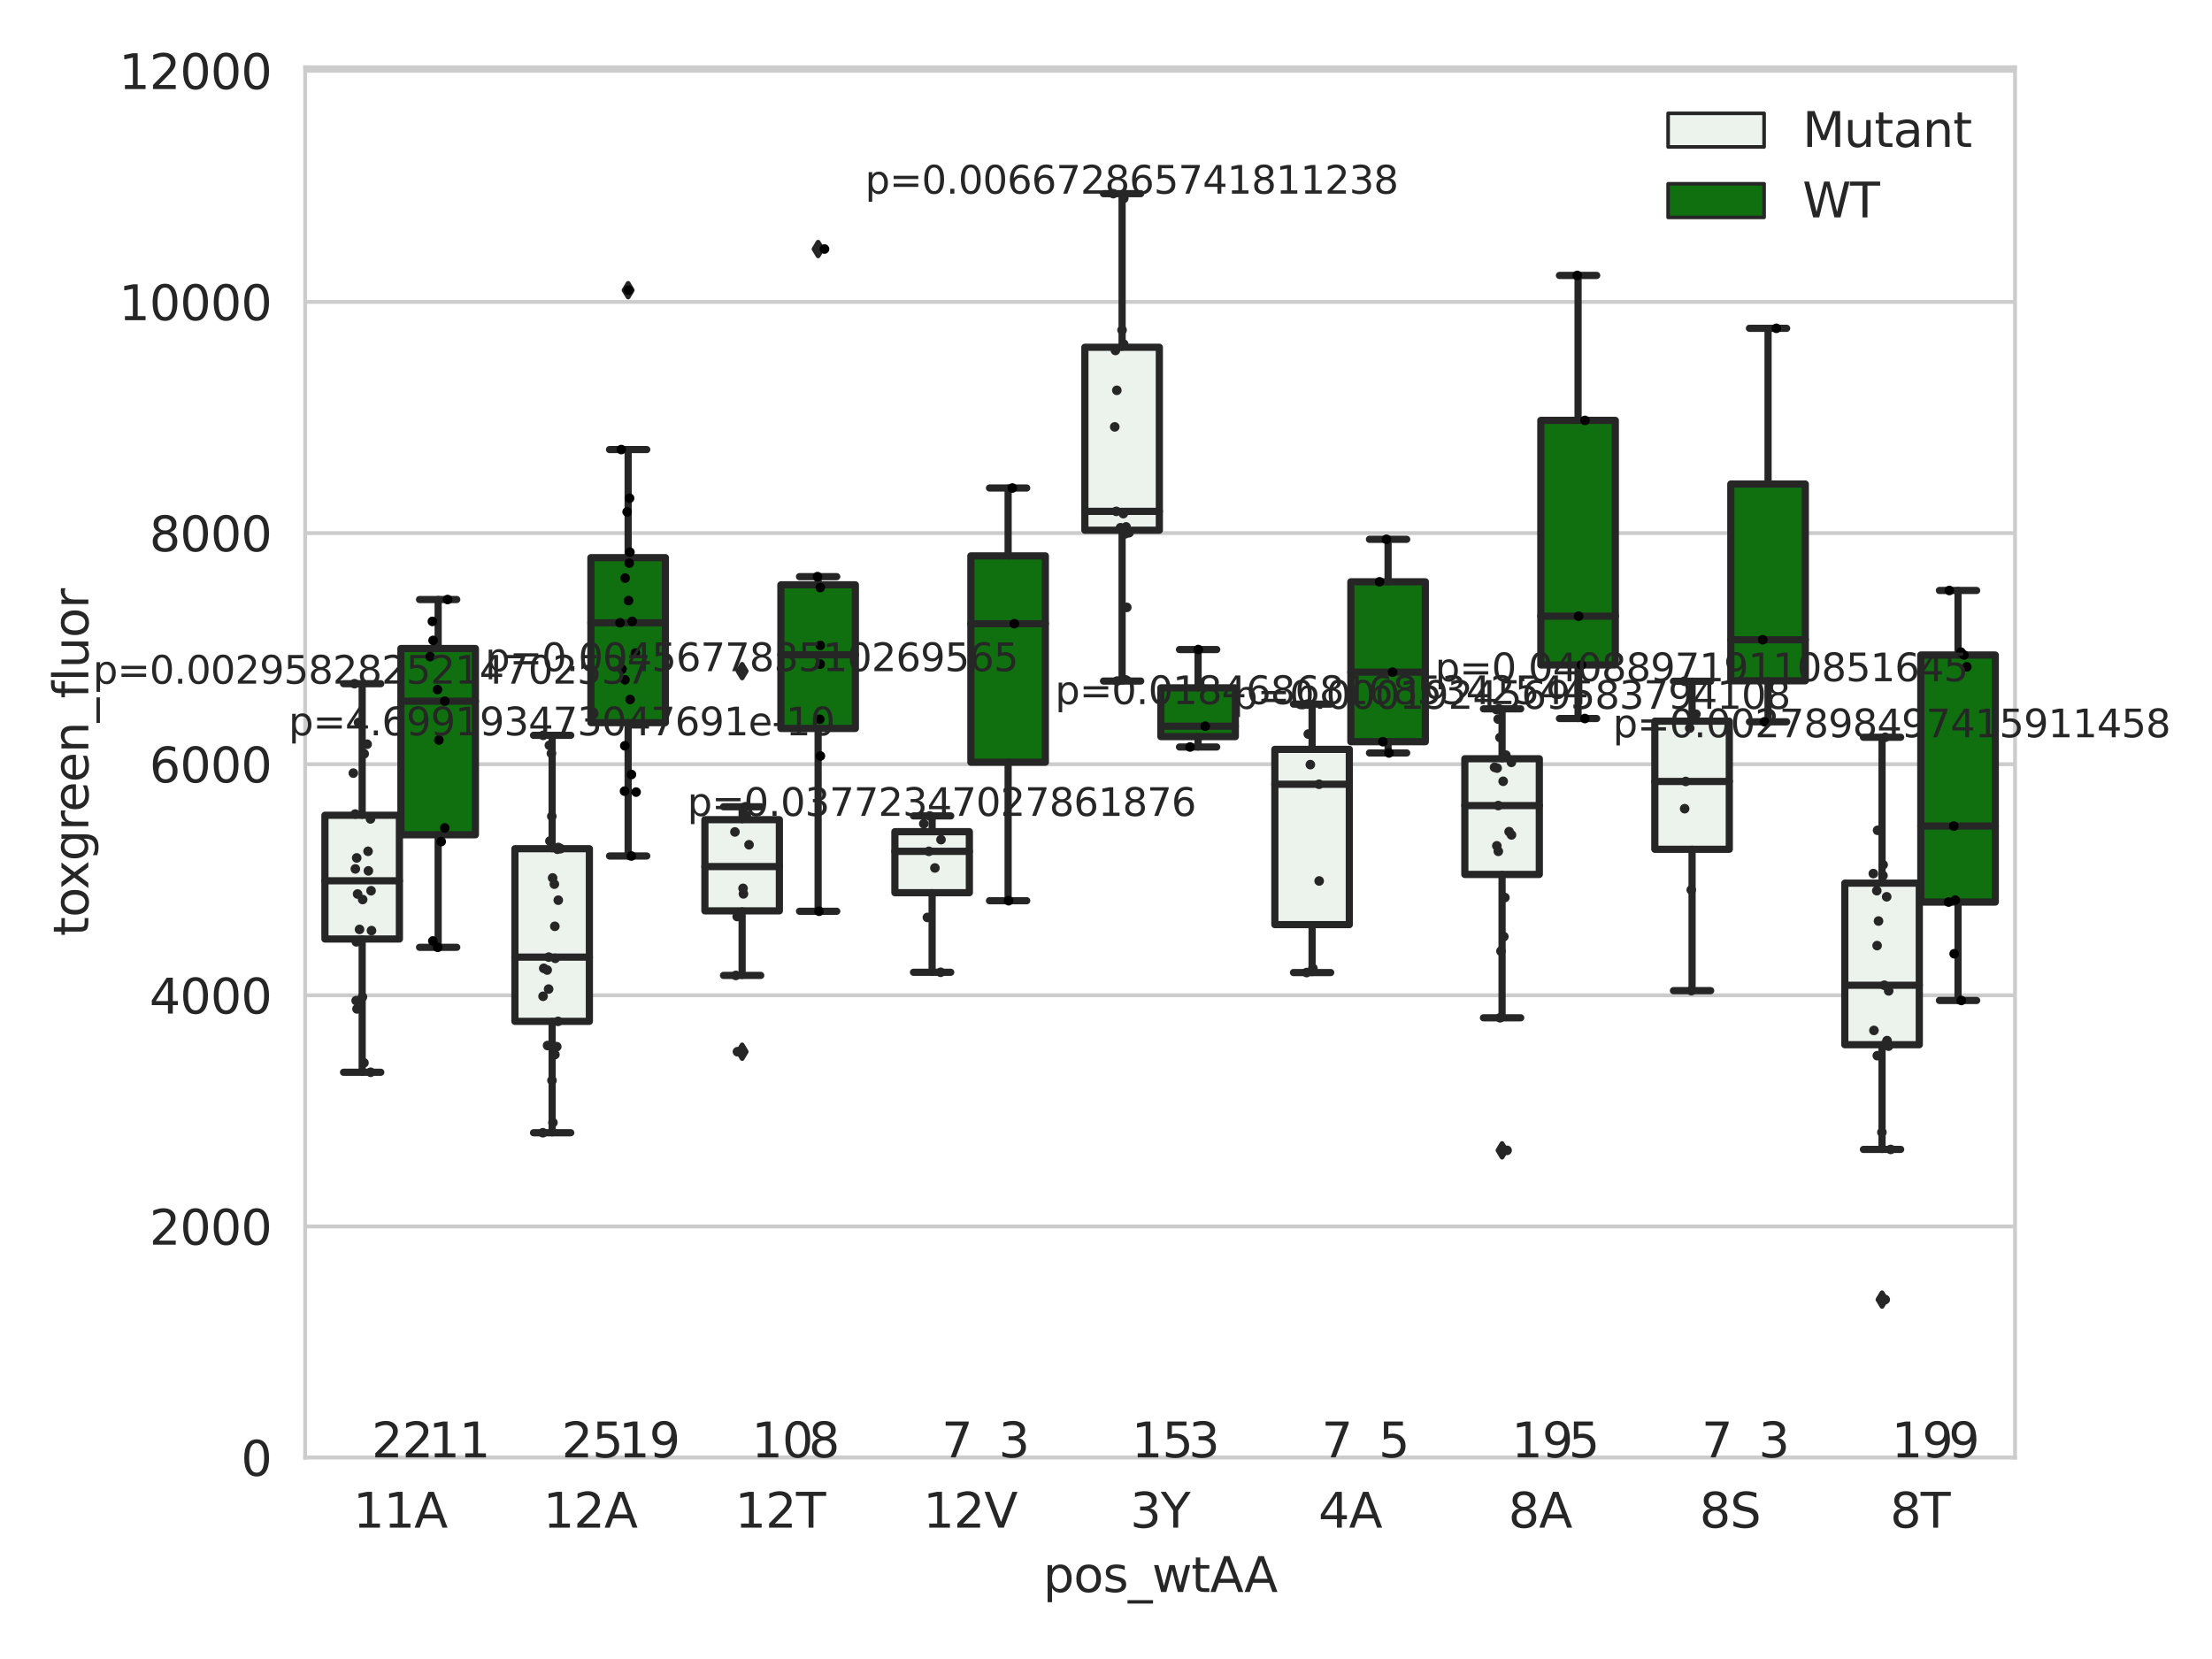 <?xml version="1.0" encoding="utf-8" standalone="no"?>
<!DOCTYPE svg PUBLIC "-//W3C//DTD SVG 1.1//EN"
  "http://www.w3.org/Graphics/SVG/1.1/DTD/svg11.dtd">
<svg xmlns:xlink="http://www.w3.org/1999/xlink" width="460.8pt" height="345.6pt" viewBox="0 0 460.8 345.6" xmlns="http://www.w3.org/2000/svg" version="1.1">
 <defs>
  <style type="text/css">*{stroke-linejoin: round; stroke-linecap: butt}</style>
 </defs>
 <g id="figure_1">
  <g id="patch_1">
   <path d="M 0 345.6 
L 460.8 345.6 
L 460.8 0 
L 0 0 
z
" style="fill: #ffffff"/>
  </g>
  <g id="axes_1">
   <g id="patch_2">
    <path d="M 63.571 303.64 
L 419.769 303.64 
L 419.769 14.01 
L 63.571 14.01 
z
" style="fill: #ffffff"/>
   </g>
   <g id="matplotlib.axis_1">
    <g id="xtick_1">
     <g id="text_1">
      <!-- 11A -->
      <g style="fill: #262626" transform="translate(73.577 318.238)scale(0.1 -0.1)">
       <defs>
        <path id="DejaVuSans-31" d="M 794 531 
L 1825 531 
L 1825 4091 
L 703 3866 
L 703 4441 
L 1819 4666 
L 2450 4666 
L 2450 531 
L 3481 531 
L 3481 0 
L 794 0 
L 794 531 
z
" transform="scale(0.016)"/>
        <path id="DejaVuSans-41" d="M 2188 4044 
L 1331 1722 
L 3047 1722 
L 2188 4044 
z
M 1831 4666 
L 2547 4666 
L 4325 0 
L 3669 0 
L 3244 1197 
L 1141 1197 
L 716 0 
L 50 0 
L 1831 4666 
z
" transform="scale(0.016)"/>
       </defs>
       <use xlink:href="#DejaVuSans-31"/>
       <use xlink:href="#DejaVuSans-31" x="63.623"/>
       <use xlink:href="#DejaVuSans-41" x="127.246"/>
      </g>
     </g>
    </g>
    <g id="xtick_2">
     <g id="text_2">
      <!-- 12A -->
      <g style="fill: #262626" transform="translate(113.155 318.238)scale(0.1 -0.1)">
       <defs>
        <path id="DejaVuSans-32" d="M 1228 531 
L 3431 531 
L 3431 0 
L 469 0 
L 469 531 
Q 828 903 1448 1529 
Q 2069 2156 2228 2338 
Q 2531 2678 2651 2914 
Q 2772 3150 2772 3378 
Q 2772 3750 2511 3984 
Q 2250 4219 1831 4219 
Q 1534 4219 1204 4116 
Q 875 4013 500 3803 
L 500 4441 
Q 881 4594 1212 4672 
Q 1544 4750 1819 4750 
Q 2544 4750 2975 4387 
Q 3406 4025 3406 3419 
Q 3406 3131 3298 2873 
Q 3191 2616 2906 2266 
Q 2828 2175 2409 1742 
Q 1991 1309 1228 531 
z
" transform="scale(0.016)"/>
       </defs>
       <use xlink:href="#DejaVuSans-31"/>
       <use xlink:href="#DejaVuSans-32" x="63.623"/>
       <use xlink:href="#DejaVuSans-41" x="127.246"/>
      </g>
     </g>
    </g>
    <g id="xtick_3">
     <g id="text_3">
      <!-- 12T -->
      <g style="fill: #262626" transform="translate(153.099 318.238)scale(0.1 -0.1)">
       <defs>
        <path id="DejaVuSans-54" d="M -19 4666 
L 3928 4666 
L 3928 4134 
L 2272 4134 
L 2272 0 
L 1638 0 
L 1638 4134 
L -19 4134 
L -19 4666 
z
" transform="scale(0.016)"/>
       </defs>
       <use xlink:href="#DejaVuSans-31"/>
       <use xlink:href="#DejaVuSans-32" x="63.623"/>
       <use xlink:href="#DejaVuSans-54" x="127.246"/>
      </g>
     </g>
    </g>
    <g id="xtick_4">
     <g id="text_4">
      <!-- 12V -->
      <g style="fill: #262626" transform="translate(192.31 318.238)scale(0.1 -0.1)">
       <defs>
        <path id="DejaVuSans-56" d="M 1831 0 
L 50 4666 
L 709 4666 
L 2188 738 
L 3669 4666 
L 4325 4666 
L 2547 0 
L 1831 0 
z
" transform="scale(0.016)"/>
       </defs>
       <use xlink:href="#DejaVuSans-31"/>
       <use xlink:href="#DejaVuSans-32" x="63.623"/>
       <use xlink:href="#DejaVuSans-56" x="127.246"/>
      </g>
     </g>
    </g>
    <g id="xtick_5">
     <g id="text_5">
      <!-- 3Y -->
      <g style="fill: #262626" transform="translate(235.435 318.238)scale(0.1 -0.1)">
       <defs>
        <path id="DejaVuSans-33" d="M 2597 2516 
Q 3050 2419 3304 2112 
Q 3559 1806 3559 1356 
Q 3559 666 3084 287 
Q 2609 -91 1734 -91 
Q 1441 -91 1130 -33 
Q 819 25 488 141 
L 488 750 
Q 750 597 1062 519 
Q 1375 441 1716 441 
Q 2309 441 2620 675 
Q 2931 909 2931 1356 
Q 2931 1769 2642 2001 
Q 2353 2234 1838 2234 
L 1294 2234 
L 1294 2753 
L 1863 2753 
Q 2328 2753 2575 2939 
Q 2822 3125 2822 3475 
Q 2822 3834 2567 4026 
Q 2313 4219 1838 4219 
Q 1578 4219 1281 4162 
Q 984 4106 628 3988 
L 628 4550 
Q 988 4650 1302 4700 
Q 1616 4750 1894 4750 
Q 2613 4750 3031 4423 
Q 3450 4097 3450 3541 
Q 3450 3153 3228 2886 
Q 3006 2619 2597 2516 
z
" transform="scale(0.016)"/>
        <path id="DejaVuSans-59" d="M -13 4666 
L 666 4666 
L 1959 2747 
L 3244 4666 
L 3922 4666 
L 2272 2222 
L 2272 0 
L 1638 0 
L 1638 2222 
L -13 4666 
z
" transform="scale(0.016)"/>
       </defs>
       <use xlink:href="#DejaVuSans-33"/>
       <use xlink:href="#DejaVuSans-59" x="63.623"/>
      </g>
     </g>
    </g>
    <g id="xtick_6">
     <g id="text_6">
      <!-- 4A -->
      <g style="fill: #262626" transform="translate(274.646 318.238)scale(0.1 -0.1)">
       <defs>
        <path id="DejaVuSans-34" d="M 2419 4116 
L 825 1625 
L 2419 1625 
L 2419 4116 
z
M 2253 4666 
L 3047 4666 
L 3047 1625 
L 3713 1625 
L 3713 1100 
L 3047 1100 
L 3047 0 
L 2419 0 
L 2419 1100 
L 313 1100 
L 313 1709 
L 2253 4666 
z
" transform="scale(0.016)"/>
       </defs>
       <use xlink:href="#DejaVuSans-34"/>
       <use xlink:href="#DejaVuSans-41" x="63.623"/>
      </g>
     </g>
    </g>
    <g id="xtick_7">
     <g id="text_7">
      <!-- 8A -->
      <g style="fill: #262626" transform="translate(314.223 318.238)scale(0.1 -0.1)">
       <defs>
        <path id="DejaVuSans-38" d="M 2034 2216 
Q 1584 2216 1326 1975 
Q 1069 1734 1069 1313 
Q 1069 891 1326 650 
Q 1584 409 2034 409 
Q 2484 409 2743 651 
Q 3003 894 3003 1313 
Q 3003 1734 2745 1975 
Q 2488 2216 2034 2216 
z
M 1403 2484 
Q 997 2584 770 2862 
Q 544 3141 544 3541 
Q 544 4100 942 4425 
Q 1341 4750 2034 4750 
Q 2731 4750 3128 4425 
Q 3525 4100 3525 3541 
Q 3525 3141 3298 2862 
Q 3072 2584 2669 2484 
Q 3125 2378 3379 2068 
Q 3634 1759 3634 1313 
Q 3634 634 3220 271 
Q 2806 -91 2034 -91 
Q 1263 -91 848 271 
Q 434 634 434 1313 
Q 434 1759 690 2068 
Q 947 2378 1403 2484 
z
M 1172 3481 
Q 1172 3119 1398 2916 
Q 1625 2713 2034 2713 
Q 2441 2713 2670 2916 
Q 2900 3119 2900 3481 
Q 2900 3844 2670 4047 
Q 2441 4250 2034 4250 
Q 1625 4250 1398 4047 
Q 1172 3844 1172 3481 
z
" transform="scale(0.016)"/>
       </defs>
       <use xlink:href="#DejaVuSans-38"/>
       <use xlink:href="#DejaVuSans-41" x="63.623"/>
      </g>
     </g>
    </g>
    <g id="xtick_8">
     <g id="text_8">
      <!-- 8S -->
      <g style="fill: #262626" transform="translate(354.047 318.238)scale(0.1 -0.1)">
       <defs>
        <path id="DejaVuSans-53" d="M 3425 4513 
L 3425 3897 
Q 3066 4069 2747 4153 
Q 2428 4238 2131 4238 
Q 1616 4238 1336 4038 
Q 1056 3838 1056 3469 
Q 1056 3159 1242 3001 
Q 1428 2844 1947 2747 
L 2328 2669 
Q 3034 2534 3370 2195 
Q 3706 1856 3706 1288 
Q 3706 609 3251 259 
Q 2797 -91 1919 -91 
Q 1588 -91 1214 -16 
Q 841 59 441 206 
L 441 856 
Q 825 641 1194 531 
Q 1563 422 1919 422 
Q 2459 422 2753 634 
Q 3047 847 3047 1241 
Q 3047 1584 2836 1778 
Q 2625 1972 2144 2069 
L 1759 2144 
Q 1053 2284 737 2584 
Q 422 2884 422 3419 
Q 422 4038 858 4394 
Q 1294 4750 2059 4750 
Q 2388 4750 2728 4690 
Q 3069 4631 3425 4513 
z
" transform="scale(0.016)"/>
       </defs>
       <use xlink:href="#DejaVuSans-38"/>
       <use xlink:href="#DejaVuSans-53" x="63.623"/>
      </g>
     </g>
    </g>
    <g id="xtick_9">
     <g id="text_9">
      <!-- 8T -->
      <g style="fill: #262626" transform="translate(393.745 318.238)scale(0.1 -0.1)">
       <use xlink:href="#DejaVuSans-38"/>
       <use xlink:href="#DejaVuSans-54" x="63.623"/>
      </g>
     </g>
    </g>
    <g id="text_10">
     <!-- pos_wtAA -->
     <g style="fill: #262626" transform="translate(217.304 331.638)scale(0.1 -0.1)">
      <defs>
       <path id="DejaVuSans-70" d="M 1159 525 
L 1159 -1331 
L 581 -1331 
L 581 3500 
L 1159 3500 
L 1159 2969 
Q 1341 3281 1617 3432 
Q 1894 3584 2278 3584 
Q 2916 3584 3314 3078 
Q 3713 2572 3713 1747 
Q 3713 922 3314 415 
Q 2916 -91 2278 -91 
Q 1894 -91 1617 61 
Q 1341 213 1159 525 
z
M 3116 1747 
Q 3116 2381 2855 2742 
Q 2594 3103 2138 3103 
Q 1681 3103 1420 2742 
Q 1159 2381 1159 1747 
Q 1159 1113 1420 752 
Q 1681 391 2138 391 
Q 2594 391 2855 752 
Q 3116 1113 3116 1747 
z
" transform="scale(0.016)"/>
       <path id="DejaVuSans-6f" d="M 1959 3097 
Q 1497 3097 1228 2736 
Q 959 2375 959 1747 
Q 959 1119 1226 758 
Q 1494 397 1959 397 
Q 2419 397 2687 759 
Q 2956 1122 2956 1747 
Q 2956 2369 2687 2733 
Q 2419 3097 1959 3097 
z
M 1959 3584 
Q 2709 3584 3137 3096 
Q 3566 2609 3566 1747 
Q 3566 888 3137 398 
Q 2709 -91 1959 -91 
Q 1206 -91 779 398 
Q 353 888 353 1747 
Q 353 2609 779 3096 
Q 1206 3584 1959 3584 
z
" transform="scale(0.016)"/>
       <path id="DejaVuSans-73" d="M 2834 3397 
L 2834 2853 
Q 2591 2978 2328 3040 
Q 2066 3103 1784 3103 
Q 1356 3103 1142 2972 
Q 928 2841 928 2578 
Q 928 2378 1081 2264 
Q 1234 2150 1697 2047 
L 1894 2003 
Q 2506 1872 2764 1633 
Q 3022 1394 3022 966 
Q 3022 478 2636 193 
Q 2250 -91 1575 -91 
Q 1294 -91 989 -36 
Q 684 19 347 128 
L 347 722 
Q 666 556 975 473 
Q 1284 391 1588 391 
Q 1994 391 2212 530 
Q 2431 669 2431 922 
Q 2431 1156 2273 1281 
Q 2116 1406 1581 1522 
L 1381 1569 
Q 847 1681 609 1914 
Q 372 2147 372 2553 
Q 372 3047 722 3315 
Q 1072 3584 1716 3584 
Q 2034 3584 2315 3537 
Q 2597 3491 2834 3397 
z
" transform="scale(0.016)"/>
       <path id="DejaVuSans-5f" d="M 3263 -1063 
L 3263 -1509 
L -63 -1509 
L -63 -1063 
L 3263 -1063 
z
" transform="scale(0.016)"/>
       <path id="DejaVuSans-77" d="M 269 3500 
L 844 3500 
L 1563 769 
L 2278 3500 
L 2956 3500 
L 3675 769 
L 4391 3500 
L 4966 3500 
L 4050 0 
L 3372 0 
L 2619 2869 
L 1863 0 
L 1184 0 
L 269 3500 
z
" transform="scale(0.016)"/>
       <path id="DejaVuSans-74" d="M 1172 4494 
L 1172 3500 
L 2356 3500 
L 2356 3053 
L 1172 3053 
L 1172 1153 
Q 1172 725 1289 603 
Q 1406 481 1766 481 
L 2356 481 
L 2356 0 
L 1766 0 
Q 1100 0 847 248 
Q 594 497 594 1153 
L 594 3053 
L 172 3053 
L 172 3500 
L 594 3500 
L 594 4494 
L 1172 4494 
z
" transform="scale(0.016)"/>
      </defs>
      <use xlink:href="#DejaVuSans-70"/>
      <use xlink:href="#DejaVuSans-6f" x="63.477"/>
      <use xlink:href="#DejaVuSans-73" x="124.658"/>
      <use xlink:href="#DejaVuSans-5f" x="176.758"/>
      <use xlink:href="#DejaVuSans-77" x="226.758"/>
      <use xlink:href="#DejaVuSans-74" x="308.545"/>
      <use xlink:href="#DejaVuSans-41" x="347.754"/>
      <use xlink:href="#DejaVuSans-41" x="418.912"/>
     </g>
    </g>
   </g>
   <g id="matplotlib.axis_2">
    <g id="ytick_1">
     <g id="line2d_1">
      <path d="M 63.571 303.64 
L 419.769 303.64 
" clip-path="url(#pab1a231e11)" style="fill: none; stroke: #cccccc; stroke-width: 0.8; stroke-linecap: round"/>
     </g>
     <g id="text_11">
      <!-- 0 -->
      <g style="fill: #262626" transform="translate(50.209 307.439)scale(0.1 -0.1)">
       <defs>
        <path id="DejaVuSans-30" d="M 2034 4250 
Q 1547 4250 1301 3770 
Q 1056 3291 1056 2328 
Q 1056 1369 1301 889 
Q 1547 409 2034 409 
Q 2525 409 2770 889 
Q 3016 1369 3016 2328 
Q 3016 3291 2770 3770 
Q 2525 4250 2034 4250 
z
M 2034 4750 
Q 2819 4750 3233 4129 
Q 3647 3509 3647 2328 
Q 3647 1150 3233 529 
Q 2819 -91 2034 -91 
Q 1250 -91 836 529 
Q 422 1150 422 2328 
Q 422 3509 836 4129 
Q 1250 4750 2034 4750 
z
" transform="scale(0.016)"/>
       </defs>
       <use xlink:href="#DejaVuSans-30"/>
      </g>
     </g>
    </g>
    <g id="ytick_2">
     <g id="line2d_2">
      <path d="M 63.571 255.492 
L 419.769 255.492 
" clip-path="url(#pab1a231e11)" style="fill: none; stroke: #cccccc; stroke-width: 0.8; stroke-linecap: round"/>
     </g>
     <g id="text_12">
      <!-- 2000 -->
      <g style="fill: #262626" transform="translate(31.121 259.291)scale(0.1 -0.1)">
       <use xlink:href="#DejaVuSans-32"/>
       <use xlink:href="#DejaVuSans-30" x="63.623"/>
       <use xlink:href="#DejaVuSans-30" x="127.246"/>
       <use xlink:href="#DejaVuSans-30" x="190.869"/>
      </g>
     </g>
    </g>
    <g id="ytick_3">
     <g id="line2d_3">
      <path d="M 63.571 207.344 
L 419.769 207.344 
" clip-path="url(#pab1a231e11)" style="fill: none; stroke: #cccccc; stroke-width: 0.8; stroke-linecap: round"/>
     </g>
     <g id="text_13">
      <!-- 4000 -->
      <g style="fill: #262626" transform="translate(31.121 211.143)scale(0.1 -0.1)">
       <use xlink:href="#DejaVuSans-34"/>
       <use xlink:href="#DejaVuSans-30" x="63.623"/>
       <use xlink:href="#DejaVuSans-30" x="127.246"/>
       <use xlink:href="#DejaVuSans-30" x="190.869"/>
      </g>
     </g>
    </g>
    <g id="ytick_4">
     <g id="line2d_4">
      <path d="M 63.571 159.196 
L 419.769 159.196 
" clip-path="url(#pab1a231e11)" style="fill: none; stroke: #cccccc; stroke-width: 0.8; stroke-linecap: round"/>
     </g>
     <g id="text_14">
      <!-- 6000 -->
      <g style="fill: #262626" transform="translate(31.121 162.995)scale(0.1 -0.1)">
       <defs>
        <path id="DejaVuSans-36" d="M 2113 2584 
Q 1688 2584 1439 2293 
Q 1191 2003 1191 1497 
Q 1191 994 1439 701 
Q 1688 409 2113 409 
Q 2538 409 2786 701 
Q 3034 994 3034 1497 
Q 3034 2003 2786 2293 
Q 2538 2584 2113 2584 
z
M 3366 4563 
L 3366 3988 
Q 3128 4100 2886 4159 
Q 2644 4219 2406 4219 
Q 1781 4219 1451 3797 
Q 1122 3375 1075 2522 
Q 1259 2794 1537 2939 
Q 1816 3084 2150 3084 
Q 2853 3084 3261 2657 
Q 3669 2231 3669 1497 
Q 3669 778 3244 343 
Q 2819 -91 2113 -91 
Q 1303 -91 875 529 
Q 447 1150 447 2328 
Q 447 3434 972 4092 
Q 1497 4750 2381 4750 
Q 2619 4750 2861 4703 
Q 3103 4656 3366 4563 
z
" transform="scale(0.016)"/>
       </defs>
       <use xlink:href="#DejaVuSans-36"/>
       <use xlink:href="#DejaVuSans-30" x="63.623"/>
       <use xlink:href="#DejaVuSans-30" x="127.246"/>
       <use xlink:href="#DejaVuSans-30" x="190.869"/>
      </g>
     </g>
    </g>
    <g id="ytick_5">
     <g id="line2d_5">
      <path d="M 63.571 111.048 
L 419.769 111.048 
" clip-path="url(#pab1a231e11)" style="fill: none; stroke: #cccccc; stroke-width: 0.8; stroke-linecap: round"/>
     </g>
     <g id="text_15">
      <!-- 8000 -->
      <g style="fill: #262626" transform="translate(31.121 114.847)scale(0.1 -0.1)">
       <use xlink:href="#DejaVuSans-38"/>
       <use xlink:href="#DejaVuSans-30" x="63.623"/>
       <use xlink:href="#DejaVuSans-30" x="127.246"/>
       <use xlink:href="#DejaVuSans-30" x="190.869"/>
      </g>
     </g>
    </g>
    <g id="ytick_6">
     <g id="line2d_6">
      <path d="M 63.571 62.9 
L 419.769 62.9 
" clip-path="url(#pab1a231e11)" style="fill: none; stroke: #cccccc; stroke-width: 0.8; stroke-linecap: round"/>
     </g>
     <g id="text_16">
      <!-- 10000 -->
      <g style="fill: #262626" transform="translate(24.759 66.699)scale(0.1 -0.1)">
       <use xlink:href="#DejaVuSans-31"/>
       <use xlink:href="#DejaVuSans-30" x="63.623"/>
       <use xlink:href="#DejaVuSans-30" x="127.246"/>
       <use xlink:href="#DejaVuSans-30" x="190.869"/>
       <use xlink:href="#DejaVuSans-30" x="254.492"/>
      </g>
     </g>
    </g>
    <g id="ytick_7">
     <g id="line2d_7">
      <path d="M 63.571 14.752 
L 419.769 14.752 
" clip-path="url(#pab1a231e11)" style="fill: none; stroke: #cccccc; stroke-width: 0.8; stroke-linecap: round"/>
     </g>
     <g id="text_17">
      <!-- 12000 -->
      <g style="fill: #262626" transform="translate(24.759 18.551)scale(0.1 -0.1)">
       <use xlink:href="#DejaVuSans-31"/>
       <use xlink:href="#DejaVuSans-32" x="63.623"/>
       <use xlink:href="#DejaVuSans-30" x="127.246"/>
       <use xlink:href="#DejaVuSans-30" x="190.869"/>
       <use xlink:href="#DejaVuSans-30" x="254.492"/>
      </g>
     </g>
    </g>
    <g id="text_18">
     <!-- toxgreen_fluor -->
     <g style="fill: #262626" transform="translate(18.401 195.02)rotate(-90)scale(0.1 -0.1)">
      <defs>
       <path id="DejaVuSans-78" d="M 3513 3500 
L 2247 1797 
L 3578 0 
L 2900 0 
L 1881 1375 
L 863 0 
L 184 0 
L 1544 1831 
L 300 3500 
L 978 3500 
L 1906 2253 
L 2834 3500 
L 3513 3500 
z
" transform="scale(0.016)"/>
       <path id="DejaVuSans-67" d="M 2906 1791 
Q 2906 2416 2648 2759 
Q 2391 3103 1925 3103 
Q 1463 3103 1205 2759 
Q 947 2416 947 1791 
Q 947 1169 1205 825 
Q 1463 481 1925 481 
Q 2391 481 2648 825 
Q 2906 1169 2906 1791 
z
M 3481 434 
Q 3481 -459 3084 -895 
Q 2688 -1331 1869 -1331 
Q 1566 -1331 1297 -1286 
Q 1028 -1241 775 -1147 
L 775 -588 
Q 1028 -725 1275 -790 
Q 1522 -856 1778 -856 
Q 2344 -856 2625 -561 
Q 2906 -266 2906 331 
L 2906 616 
Q 2728 306 2450 153 
Q 2172 0 1784 0 
Q 1141 0 747 490 
Q 353 981 353 1791 
Q 353 2603 747 3093 
Q 1141 3584 1784 3584 
Q 2172 3584 2450 3431 
Q 2728 3278 2906 2969 
L 2906 3500 
L 3481 3500 
L 3481 434 
z
" transform="scale(0.016)"/>
       <path id="DejaVuSans-72" d="M 2631 2963 
Q 2534 3019 2420 3045 
Q 2306 3072 2169 3072 
Q 1681 3072 1420 2755 
Q 1159 2438 1159 1844 
L 1159 0 
L 581 0 
L 581 3500 
L 1159 3500 
L 1159 2956 
Q 1341 3275 1631 3429 
Q 1922 3584 2338 3584 
Q 2397 3584 2469 3576 
Q 2541 3569 2628 3553 
L 2631 2963 
z
" transform="scale(0.016)"/>
       <path id="DejaVuSans-65" d="M 3597 1894 
L 3597 1613 
L 953 1613 
Q 991 1019 1311 708 
Q 1631 397 2203 397 
Q 2534 397 2845 478 
Q 3156 559 3463 722 
L 3463 178 
Q 3153 47 2828 -22 
Q 2503 -91 2169 -91 
Q 1331 -91 842 396 
Q 353 884 353 1716 
Q 353 2575 817 3079 
Q 1281 3584 2069 3584 
Q 2775 3584 3186 3129 
Q 3597 2675 3597 1894 
z
M 3022 2063 
Q 3016 2534 2758 2815 
Q 2500 3097 2075 3097 
Q 1594 3097 1305 2825 
Q 1016 2553 972 2059 
L 3022 2063 
z
" transform="scale(0.016)"/>
       <path id="DejaVuSans-6e" d="M 3513 2113 
L 3513 0 
L 2938 0 
L 2938 2094 
Q 2938 2591 2744 2837 
Q 2550 3084 2163 3084 
Q 1697 3084 1428 2787 
Q 1159 2491 1159 1978 
L 1159 0 
L 581 0 
L 581 3500 
L 1159 3500 
L 1159 2956 
Q 1366 3272 1645 3428 
Q 1925 3584 2291 3584 
Q 2894 3584 3203 3211 
Q 3513 2838 3513 2113 
z
" transform="scale(0.016)"/>
       <path id="DejaVuSans-66" d="M 2375 4863 
L 2375 4384 
L 1825 4384 
Q 1516 4384 1395 4259 
Q 1275 4134 1275 3809 
L 1275 3500 
L 2222 3500 
L 2222 3053 
L 1275 3053 
L 1275 0 
L 697 0 
L 697 3053 
L 147 3053 
L 147 3500 
L 697 3500 
L 697 3744 
Q 697 4328 969 4595 
Q 1241 4863 1831 4863 
L 2375 4863 
z
" transform="scale(0.016)"/>
       <path id="DejaVuSans-6c" d="M 603 4863 
L 1178 4863 
L 1178 0 
L 603 0 
L 603 4863 
z
" transform="scale(0.016)"/>
       <path id="DejaVuSans-75" d="M 544 1381 
L 544 3500 
L 1119 3500 
L 1119 1403 
Q 1119 906 1312 657 
Q 1506 409 1894 409 
Q 2359 409 2629 706 
Q 2900 1003 2900 1516 
L 2900 3500 
L 3475 3500 
L 3475 0 
L 2900 0 
L 2900 538 
Q 2691 219 2414 64 
Q 2138 -91 1772 -91 
Q 1169 -91 856 284 
Q 544 659 544 1381 
z
M 1991 3584 
L 1991 3584 
z
" transform="scale(0.016)"/>
      </defs>
      <use xlink:href="#DejaVuSans-74"/>
      <use xlink:href="#DejaVuSans-6f" x="39.209"/>
      <use xlink:href="#DejaVuSans-78" x="97.266"/>
      <use xlink:href="#DejaVuSans-67" x="156.445"/>
      <use xlink:href="#DejaVuSans-72" x="219.922"/>
      <use xlink:href="#DejaVuSans-65" x="258.785"/>
      <use xlink:href="#DejaVuSans-65" x="320.309"/>
      <use xlink:href="#DejaVuSans-6e" x="381.832"/>
      <use xlink:href="#DejaVuSans-5f" x="445.211"/>
      <use xlink:href="#DejaVuSans-66" x="495.211"/>
      <use xlink:href="#DejaVuSans-6c" x="530.416"/>
      <use xlink:href="#DejaVuSans-75" x="558.199"/>
      <use xlink:href="#DejaVuSans-6f" x="621.578"/>
      <use xlink:href="#DejaVuSans-72" x="682.76"/>
     </g>
    </g>
   </g>
   <g id="patch_3">
    <path d="M 67.687 195.617 
L 83.202 195.617 
L 83.202 169.833 
L 67.687 169.833 
L 67.687 195.617 
z
" clip-path="url(#pab1a231e11)" style="fill: #ecf2ec; stroke: #262626; stroke-width: 1.5; stroke-linejoin: miter"/>
   </g>
   <g id="patch_4">
    <path d="M 83.518 173.893 
L 99.033 173.893 
L 99.033 135.095 
L 83.518 135.095 
L 83.518 173.893 
z
" clip-path="url(#pab1a231e11)" style="fill: #107010; stroke: #262626; stroke-width: 1.5; stroke-linejoin: miter"/>
   </g>
   <g id="patch_5">
    <path d="M 107.265 212.767 
L 122.779 212.767 
L 122.779 176.797 
L 107.265 176.797 
L 107.265 212.767 
z
" clip-path="url(#pab1a231e11)" style="fill: #ecf2ec; stroke: #262626; stroke-width: 1.5; stroke-linejoin: miter"/>
   </g>
   <g id="patch_6">
    <path d="M 123.096 150.542 
L 138.61 150.542 
L 138.61 116.167 
L 123.096 116.167 
L 123.096 150.542 
z
" clip-path="url(#pab1a231e11)" style="fill: #107010; stroke: #262626; stroke-width: 1.5; stroke-linejoin: miter"/>
   </g>
   <g id="patch_7">
    <path d="M 146.842 189.75 
L 162.357 189.75 
L 162.357 170.753 
L 146.842 170.753 
L 146.842 189.75 
z
" clip-path="url(#pab1a231e11)" style="fill: #ecf2ec; stroke: #262626; stroke-width: 1.5; stroke-linejoin: miter"/>
   </g>
   <g id="patch_8">
    <path d="M 162.673 151.75 
L 178.188 151.75 
L 178.188 121.827 
L 162.673 121.827 
L 162.673 151.75 
z
" clip-path="url(#pab1a231e11)" style="fill: #107010; stroke: #262626; stroke-width: 1.5; stroke-linejoin: miter"/>
   </g>
   <g id="patch_9">
    <path d="M 186.42 185.965 
L 201.934 185.965 
L 201.934 173.255 
L 186.42 173.255 
L 186.42 185.965 
z
" clip-path="url(#pab1a231e11)" style="fill: #ecf2ec; stroke: #262626; stroke-width: 1.5; stroke-linejoin: miter"/>
   </g>
   <g id="patch_10">
    <path d="M 202.251 158.783 
L 217.765 158.783 
L 217.765 115.798 
L 202.251 115.798 
L 202.251 158.783 
z
" clip-path="url(#pab1a231e11)" style="fill: #107010; stroke: #262626; stroke-width: 1.5; stroke-linejoin: miter"/>
   </g>
   <g id="patch_11">
    <path d="M 225.997 110.457 
L 241.512 110.457 
L 241.512 72.338 
L 225.997 72.338 
L 225.997 110.457 
z
" clip-path="url(#pab1a231e11)" style="fill: #ecf2ec; stroke: #262626; stroke-width: 1.5; stroke-linejoin: miter"/>
   </g>
   <g id="patch_12">
    <path d="M 241.828 153.447 
L 257.343 153.447 
L 257.343 143.295 
L 241.828 143.295 
L 241.828 153.447 
z
" clip-path="url(#pab1a231e11)" style="fill: #107010; stroke: #262626; stroke-width: 1.5; stroke-linejoin: miter"/>
   </g>
   <g id="patch_13">
    <path d="M 265.575 192.617 
L 281.089 192.617 
L 281.089 156.102 
L 265.575 156.102 
L 265.575 192.617 
z
" clip-path="url(#pab1a231e11)" style="fill: #ecf2ec; stroke: #262626; stroke-width: 1.5; stroke-linejoin: miter"/>
   </g>
   <g id="patch_14">
    <path d="M 281.406 154.511 
L 296.92 154.511 
L 296.92 121.202 
L 281.406 121.202 
L 281.406 154.511 
z
" clip-path="url(#pab1a231e11)" style="fill: #107010; stroke: #262626; stroke-width: 1.5; stroke-linejoin: miter"/>
   </g>
   <g id="patch_15">
    <path d="M 305.152 182.163 
L 320.667 182.163 
L 320.667 158.058 
L 305.152 158.058 
L 305.152 182.163 
z
" clip-path="url(#pab1a231e11)" style="fill: #ecf2ec; stroke: #262626; stroke-width: 1.5; stroke-linejoin: miter"/>
   </g>
   <g id="patch_16">
    <path d="M 320.983 138.52 
L 336.498 138.52 
L 336.498 87.571 
L 320.983 87.571 
L 320.983 138.52 
z
" clip-path="url(#pab1a231e11)" style="fill: #107010; stroke: #262626; stroke-width: 1.5; stroke-linejoin: miter"/>
   </g>
   <g id="patch_17">
    <path d="M 344.73 176.923 
L 360.244 176.923 
L 360.244 150.235 
L 344.73 150.235 
L 344.73 176.923 
z
" clip-path="url(#pab1a231e11)" style="fill: #ecf2ec; stroke: #262626; stroke-width: 1.5; stroke-linejoin: miter"/>
   </g>
   <g id="patch_18">
    <path d="M 360.561 141.821 
L 376.075 141.821 
L 376.075 100.833 
L 360.561 100.833 
L 360.561 141.821 
z
" clip-path="url(#pab1a231e11)" style="fill: #107010; stroke: #262626; stroke-width: 1.5; stroke-linejoin: miter"/>
   </g>
   <g id="patch_19">
    <path d="M 384.307 217.637 
L 399.822 217.637 
L 399.822 183.973 
L 384.307 183.973 
L 384.307 217.637 
z
" clip-path="url(#pab1a231e11)" style="fill: #ecf2ec; stroke: #262626; stroke-width: 1.5; stroke-linejoin: miter"/>
   </g>
   <g id="patch_20">
    <path d="M 400.138 187.914 
L 415.653 187.914 
L 415.653 136.452 
L 400.138 136.452 
L 400.138 187.914 
z
" clip-path="url(#pab1a231e11)" style="fill: #107010; stroke: #262626; stroke-width: 1.5; stroke-linejoin: miter"/>
   </g>
   <g id="patch_21">
    <path d="M 83.36 303.64 
L 83.36 303.64 
L 83.36 303.64 
L 83.36 303.64 
z
" clip-path="url(#pab1a231e11)" style="fill: #ecf2ec; stroke: #262626; stroke-width: 0.75; stroke-linejoin: miter"/>
   </g>
   <g id="patch_22">
    <path d="M 83.36 303.64 
L 83.36 303.64 
L 83.36 303.64 
L 83.36 303.64 
z
" clip-path="url(#pab1a231e11)" style="fill: #107010; stroke: #262626; stroke-width: 0.75; stroke-linejoin: miter"/>
   </g>
   <g id="PathCollection_1"/>
   <g id="PathCollection_2"/>
   <g id="line2d_8">
    <path d="M 75.445 195.617 
L 75.445 223.373 
" clip-path="url(#pab1a231e11)" style="fill: none; stroke: #262626; stroke-width: 1.5; stroke-linecap: round"/>
   </g>
   <g id="line2d_9">
    <path d="M 75.445 169.833 
L 75.445 142.425 
" clip-path="url(#pab1a231e11)" style="fill: none; stroke: #262626; stroke-width: 1.5; stroke-linecap: round"/>
   </g>
   <g id="line2d_10">
    <path d="M 71.566 223.373 
L 79.323 223.373 
" clip-path="url(#pab1a231e11)" style="fill: none; stroke: #262626; stroke-width: 1.5; stroke-linecap: round"/>
   </g>
   <g id="line2d_11">
    <path d="M 71.566 142.425 
L 79.323 142.425 
" clip-path="url(#pab1a231e11)" style="fill: none; stroke: #262626; stroke-width: 1.5; stroke-linecap: round"/>
   </g>
   <g id="line2d_12"/>
   <g id="line2d_13">
    <path d="M 91.275 173.893 
L 91.275 197.342 
" clip-path="url(#pab1a231e11)" style="fill: none; stroke: #262626; stroke-width: 1.5; stroke-linecap: round"/>
   </g>
   <g id="line2d_14">
    <path d="M 91.275 135.095 
L 91.275 124.893 
" clip-path="url(#pab1a231e11)" style="fill: none; stroke: #262626; stroke-width: 1.5; stroke-linecap: round"/>
   </g>
   <g id="line2d_15">
    <path d="M 87.397 197.342 
L 95.154 197.342 
" clip-path="url(#pab1a231e11)" style="fill: none; stroke: #262626; stroke-width: 1.5; stroke-linecap: round"/>
   </g>
   <g id="line2d_16">
    <path d="M 87.397 124.893 
L 95.154 124.893 
" clip-path="url(#pab1a231e11)" style="fill: none; stroke: #262626; stroke-width: 1.5; stroke-linecap: round"/>
   </g>
   <g id="line2d_17"/>
   <g id="line2d_18">
    <path d="M 115.022 212.767 
L 115.022 235.973 
" clip-path="url(#pab1a231e11)" style="fill: none; stroke: #262626; stroke-width: 1.5; stroke-linecap: round"/>
   </g>
   <g id="line2d_19">
    <path d="M 115.022 176.797 
L 115.022 153.183 
" clip-path="url(#pab1a231e11)" style="fill: none; stroke: #262626; stroke-width: 1.5; stroke-linecap: round"/>
   </g>
   <g id="line2d_20">
    <path d="M 111.143 235.973 
L 118.901 235.973 
" clip-path="url(#pab1a231e11)" style="fill: none; stroke: #262626; stroke-width: 1.5; stroke-linecap: round"/>
   </g>
   <g id="line2d_21">
    <path d="M 111.143 153.183 
L 118.901 153.183 
" clip-path="url(#pab1a231e11)" style="fill: none; stroke: #262626; stroke-width: 1.5; stroke-linecap: round"/>
   </g>
   <g id="line2d_22"/>
   <g id="line2d_23">
    <path d="M 130.853 150.542 
L 130.853 178.317 
" clip-path="url(#pab1a231e11)" style="fill: none; stroke: #262626; stroke-width: 1.5; stroke-linecap: round"/>
   </g>
   <g id="line2d_24">
    <path d="M 130.853 116.167 
L 130.853 93.651 
" clip-path="url(#pab1a231e11)" style="fill: none; stroke: #262626; stroke-width: 1.5; stroke-linecap: round"/>
   </g>
   <g id="line2d_25">
    <path d="M 126.974 178.317 
L 134.732 178.317 
" clip-path="url(#pab1a231e11)" style="fill: none; stroke: #262626; stroke-width: 1.5; stroke-linecap: round"/>
   </g>
   <g id="line2d_26">
    <path d="M 126.974 93.651 
L 134.732 93.651 
" clip-path="url(#pab1a231e11)" style="fill: none; stroke: #262626; stroke-width: 1.5; stroke-linecap: round"/>
   </g>
   <g id="line2d_27">
    <defs>
     <path id="maf290ccc5d" d="M -0 1.414 
L 0.849 0 
L 0 -1.414 
L -0.849 -0 
z
" style="stroke: #262626; stroke-linejoin: miter"/>
    </defs>
    <g clip-path="url(#pab1a231e11)">
     <use xlink:href="#maf290ccc5d" x="130.853" y="60.453" style="fill: #262626; stroke: #262626; stroke-linejoin: miter"/>
    </g>
   </g>
   <g id="line2d_28">
    <path d="M 154.599 189.75 
L 154.599 203.196 
" clip-path="url(#pab1a231e11)" style="fill: none; stroke: #262626; stroke-width: 1.5; stroke-linecap: round"/>
   </g>
   <g id="line2d_29">
    <path d="M 154.599 170.753 
L 154.599 168.064 
" clip-path="url(#pab1a231e11)" style="fill: none; stroke: #262626; stroke-width: 1.5; stroke-linecap: round"/>
   </g>
   <g id="line2d_30">
    <path d="M 150.721 203.196 
L 158.478 203.196 
" clip-path="url(#pab1a231e11)" style="fill: none; stroke: #262626; stroke-width: 1.5; stroke-linecap: round"/>
   </g>
   <g id="line2d_31">
    <path d="M 150.721 168.064 
L 158.478 168.064 
" clip-path="url(#pab1a231e11)" style="fill: none; stroke: #262626; stroke-width: 1.5; stroke-linecap: round"/>
   </g>
   <g id="line2d_32">
    <g clip-path="url(#pab1a231e11)">
     <use xlink:href="#maf290ccc5d" x="154.599" y="219.089" style="fill: #262626; stroke: #262626; stroke-linejoin: miter"/>
     <use xlink:href="#maf290ccc5d" x="154.599" y="139.808" style="fill: #262626; stroke: #262626; stroke-linejoin: miter"/>
    </g>
   </g>
   <g id="line2d_33">
    <path d="M 170.43 151.75 
L 170.43 189.832 
" clip-path="url(#pab1a231e11)" style="fill: none; stroke: #262626; stroke-width: 1.5; stroke-linecap: round"/>
   </g>
   <g id="line2d_34">
    <path d="M 170.43 121.827 
L 170.43 120.127 
" clip-path="url(#pab1a231e11)" style="fill: none; stroke: #262626; stroke-width: 1.5; stroke-linecap: round"/>
   </g>
   <g id="line2d_35">
    <path d="M 166.552 189.832 
L 174.309 189.832 
" clip-path="url(#pab1a231e11)" style="fill: none; stroke: #262626; stroke-width: 1.5; stroke-linecap: round"/>
   </g>
   <g id="line2d_36">
    <path d="M 166.552 120.127 
L 174.309 120.127 
" clip-path="url(#pab1a231e11)" style="fill: none; stroke: #262626; stroke-width: 1.5; stroke-linecap: round"/>
   </g>
   <g id="line2d_37">
    <g clip-path="url(#pab1a231e11)">
     <use xlink:href="#maf290ccc5d" x="170.43" y="51.879" style="fill: #262626; stroke: #262626; stroke-linejoin: miter"/>
    </g>
   </g>
   <g id="line2d_38">
    <path d="M 194.177 185.965 
L 194.177 202.545 
" clip-path="url(#pab1a231e11)" style="fill: none; stroke: #262626; stroke-width: 1.5; stroke-linecap: round"/>
   </g>
   <g id="line2d_39">
    <path d="M 194.177 173.255 
L 194.177 169.972 
" clip-path="url(#pab1a231e11)" style="fill: none; stroke: #262626; stroke-width: 1.5; stroke-linecap: round"/>
   </g>
   <g id="line2d_40">
    <path d="M 190.298 202.545 
L 198.056 202.545 
" clip-path="url(#pab1a231e11)" style="fill: none; stroke: #262626; stroke-width: 1.5; stroke-linecap: round"/>
   </g>
   <g id="line2d_41">
    <path d="M 190.298 169.972 
L 198.056 169.972 
" clip-path="url(#pab1a231e11)" style="fill: none; stroke: #262626; stroke-width: 1.5; stroke-linecap: round"/>
   </g>
   <g id="line2d_42"/>
   <g id="line2d_43">
    <path d="M 210.008 158.783 
L 210.008 187.634 
" clip-path="url(#pab1a231e11)" style="fill: none; stroke: #262626; stroke-width: 1.5; stroke-linecap: round"/>
   </g>
   <g id="line2d_44">
    <path d="M 210.008 115.798 
L 210.008 101.663 
" clip-path="url(#pab1a231e11)" style="fill: none; stroke: #262626; stroke-width: 1.5; stroke-linecap: round"/>
   </g>
   <g id="line2d_45">
    <path d="M 206.129 187.634 
L 213.887 187.634 
" clip-path="url(#pab1a231e11)" style="fill: none; stroke: #262626; stroke-width: 1.5; stroke-linecap: round"/>
   </g>
   <g id="line2d_46">
    <path d="M 206.129 101.663 
L 213.887 101.663 
" clip-path="url(#pab1a231e11)" style="fill: none; stroke: #262626; stroke-width: 1.5; stroke-linecap: round"/>
   </g>
   <g id="line2d_47"/>
   <g id="line2d_48">
    <path d="M 233.754 110.457 
L 233.754 141.873 
" clip-path="url(#pab1a231e11)" style="fill: none; stroke: #262626; stroke-width: 1.5; stroke-linecap: round"/>
   </g>
   <g id="line2d_49">
    <path d="M 233.754 72.338 
L 233.754 40.34 
" clip-path="url(#pab1a231e11)" style="fill: none; stroke: #262626; stroke-width: 1.5; stroke-linecap: round"/>
   </g>
   <g id="line2d_50">
    <path d="M 229.876 141.873 
L 237.633 141.873 
" clip-path="url(#pab1a231e11)" style="fill: none; stroke: #262626; stroke-width: 1.5; stroke-linecap: round"/>
   </g>
   <g id="line2d_51">
    <path d="M 229.876 40.34 
L 237.633 40.34 
" clip-path="url(#pab1a231e11)" style="fill: none; stroke: #262626; stroke-width: 1.5; stroke-linecap: round"/>
   </g>
   <g id="line2d_52"/>
   <g id="line2d_53">
    <path d="M 249.585 153.447 
L 249.585 155.613 
" clip-path="url(#pab1a231e11)" style="fill: none; stroke: #262626; stroke-width: 1.5; stroke-linecap: round"/>
   </g>
   <g id="line2d_54">
    <path d="M 249.585 143.295 
L 249.585 135.31 
" clip-path="url(#pab1a231e11)" style="fill: none; stroke: #262626; stroke-width: 1.5; stroke-linecap: round"/>
   </g>
   <g id="line2d_55">
    <path d="M 245.707 155.613 
L 253.464 155.613 
" clip-path="url(#pab1a231e11)" style="fill: none; stroke: #262626; stroke-width: 1.5; stroke-linecap: round"/>
   </g>
   <g id="line2d_56">
    <path d="M 245.707 135.31 
L 253.464 135.31 
" clip-path="url(#pab1a231e11)" style="fill: none; stroke: #262626; stroke-width: 1.5; stroke-linecap: round"/>
   </g>
   <g id="line2d_57"/>
   <g id="line2d_58">
    <path d="M 273.332 192.617 
L 273.332 202.601 
" clip-path="url(#pab1a231e11)" style="fill: none; stroke: #262626; stroke-width: 1.5; stroke-linecap: round"/>
   </g>
   <g id="line2d_59">
    <path d="M 273.332 156.102 
L 273.332 146.677 
" clip-path="url(#pab1a231e11)" style="fill: none; stroke: #262626; stroke-width: 1.5; stroke-linecap: round"/>
   </g>
   <g id="line2d_60">
    <path d="M 269.453 202.601 
L 277.211 202.601 
" clip-path="url(#pab1a231e11)" style="fill: none; stroke: #262626; stroke-width: 1.5; stroke-linecap: round"/>
   </g>
   <g id="line2d_61">
    <path d="M 269.453 146.677 
L 277.211 146.677 
" clip-path="url(#pab1a231e11)" style="fill: none; stroke: #262626; stroke-width: 1.5; stroke-linecap: round"/>
   </g>
   <g id="line2d_62"/>
   <g id="line2d_63">
    <path d="M 289.163 154.511 
L 289.163 156.854 
" clip-path="url(#pab1a231e11)" style="fill: none; stroke: #262626; stroke-width: 1.5; stroke-linecap: round"/>
   </g>
   <g id="line2d_64">
    <path d="M 289.163 121.202 
L 289.163 112.35 
" clip-path="url(#pab1a231e11)" style="fill: none; stroke: #262626; stroke-width: 1.5; stroke-linecap: round"/>
   </g>
   <g id="line2d_65">
    <path d="M 285.284 156.854 
L 293.042 156.854 
" clip-path="url(#pab1a231e11)" style="fill: none; stroke: #262626; stroke-width: 1.5; stroke-linecap: round"/>
   </g>
   <g id="line2d_66">
    <path d="M 285.284 112.35 
L 293.042 112.35 
" clip-path="url(#pab1a231e11)" style="fill: none; stroke: #262626; stroke-width: 1.5; stroke-linecap: round"/>
   </g>
   <g id="line2d_67"/>
   <g id="line2d_68">
    <path d="M 312.909 182.163 
L 312.909 212.025 
" clip-path="url(#pab1a231e11)" style="fill: none; stroke: #262626; stroke-width: 1.5; stroke-linecap: round"/>
   </g>
   <g id="line2d_69">
    <path d="M 312.909 158.058 
L 312.909 147.665 
" clip-path="url(#pab1a231e11)" style="fill: none; stroke: #262626; stroke-width: 1.5; stroke-linecap: round"/>
   </g>
   <g id="line2d_70">
    <path d="M 309.031 212.025 
L 316.788 212.025 
" clip-path="url(#pab1a231e11)" style="fill: none; stroke: #262626; stroke-width: 1.5; stroke-linecap: round"/>
   </g>
   <g id="line2d_71">
    <path d="M 309.031 147.665 
L 316.788 147.665 
" clip-path="url(#pab1a231e11)" style="fill: none; stroke: #262626; stroke-width: 1.5; stroke-linecap: round"/>
   </g>
   <g id="line2d_72">
    <g clip-path="url(#pab1a231e11)">
     <use xlink:href="#maf290ccc5d" x="312.909" y="239.636" style="fill: #262626; stroke: #262626; stroke-linejoin: miter"/>
    </g>
   </g>
   <g id="line2d_73">
    <path d="M 328.74 138.52 
L 328.74 149.682 
" clip-path="url(#pab1a231e11)" style="fill: none; stroke: #262626; stroke-width: 1.5; stroke-linecap: round"/>
   </g>
   <g id="line2d_74">
    <path d="M 328.74 87.571 
L 328.74 57.378 
" clip-path="url(#pab1a231e11)" style="fill: none; stroke: #262626; stroke-width: 1.5; stroke-linecap: round"/>
   </g>
   <g id="line2d_75">
    <path d="M 324.862 149.682 
L 332.619 149.682 
" clip-path="url(#pab1a231e11)" style="fill: none; stroke: #262626; stroke-width: 1.5; stroke-linecap: round"/>
   </g>
   <g id="line2d_76">
    <path d="M 324.862 57.378 
L 332.619 57.378 
" clip-path="url(#pab1a231e11)" style="fill: none; stroke: #262626; stroke-width: 1.5; stroke-linecap: round"/>
   </g>
   <g id="line2d_77"/>
   <g id="line2d_78">
    <path d="M 352.487 176.923 
L 352.487 206.371 
" clip-path="url(#pab1a231e11)" style="fill: none; stroke: #262626; stroke-width: 1.5; stroke-linecap: round"/>
   </g>
   <g id="line2d_79">
    <path d="M 352.487 150.235 
L 352.487 141.913 
" clip-path="url(#pab1a231e11)" style="fill: none; stroke: #262626; stroke-width: 1.5; stroke-linecap: round"/>
   </g>
   <g id="line2d_80">
    <path d="M 348.608 206.371 
L 356.366 206.371 
" clip-path="url(#pab1a231e11)" style="fill: none; stroke: #262626; stroke-width: 1.5; stroke-linecap: round"/>
   </g>
   <g id="line2d_81">
    <path d="M 348.608 141.913 
L 356.366 141.913 
" clip-path="url(#pab1a231e11)" style="fill: none; stroke: #262626; stroke-width: 1.5; stroke-linecap: round"/>
   </g>
   <g id="line2d_82"/>
   <g id="line2d_83">
    <path d="M 368.318 141.821 
L 368.318 150.366 
" clip-path="url(#pab1a231e11)" style="fill: none; stroke: #262626; stroke-width: 1.5; stroke-linecap: round"/>
   </g>
   <g id="line2d_84">
    <path d="M 368.318 100.833 
L 368.318 68.39 
" clip-path="url(#pab1a231e11)" style="fill: none; stroke: #262626; stroke-width: 1.5; stroke-linecap: round"/>
   </g>
   <g id="line2d_85">
    <path d="M 364.439 150.366 
L 372.197 150.366 
" clip-path="url(#pab1a231e11)" style="fill: none; stroke: #262626; stroke-width: 1.5; stroke-linecap: round"/>
   </g>
   <g id="line2d_86">
    <path d="M 364.439 68.39 
L 372.197 68.39 
" clip-path="url(#pab1a231e11)" style="fill: none; stroke: #262626; stroke-width: 1.5; stroke-linecap: round"/>
   </g>
   <g id="line2d_87"/>
   <g id="line2d_88">
    <path d="M 392.064 217.637 
L 392.064 239.445 
" clip-path="url(#pab1a231e11)" style="fill: none; stroke: #262626; stroke-width: 1.5; stroke-linecap: round"/>
   </g>
   <g id="line2d_89">
    <path d="M 392.064 183.973 
L 392.064 153.586 
" clip-path="url(#pab1a231e11)" style="fill: none; stroke: #262626; stroke-width: 1.5; stroke-linecap: round"/>
   </g>
   <g id="line2d_90">
    <path d="M 388.186 239.445 
L 395.943 239.445 
" clip-path="url(#pab1a231e11)" style="fill: none; stroke: #262626; stroke-width: 1.5; stroke-linecap: round"/>
   </g>
   <g id="line2d_91">
    <path d="M 388.186 153.586 
L 395.943 153.586 
" clip-path="url(#pab1a231e11)" style="fill: none; stroke: #262626; stroke-width: 1.5; stroke-linecap: round"/>
   </g>
   <g id="line2d_92">
    <g clip-path="url(#pab1a231e11)">
     <use xlink:href="#maf290ccc5d" x="392.064" y="270.726" style="fill: #262626; stroke: #262626; stroke-linejoin: miter"/>
    </g>
   </g>
   <g id="line2d_93">
    <path d="M 407.895 187.914 
L 407.895 208.416 
" clip-path="url(#pab1a231e11)" style="fill: none; stroke: #262626; stroke-width: 1.5; stroke-linecap: round"/>
   </g>
   <g id="line2d_94">
    <path d="M 407.895 136.452 
L 407.895 123.008 
" clip-path="url(#pab1a231e11)" style="fill: none; stroke: #262626; stroke-width: 1.5; stroke-linecap: round"/>
   </g>
   <g id="line2d_95">
    <path d="M 404.017 208.416 
L 411.774 208.416 
" clip-path="url(#pab1a231e11)" style="fill: none; stroke: #262626; stroke-width: 1.5; stroke-linecap: round"/>
   </g>
   <g id="line2d_96">
    <path d="M 404.017 123.008 
L 411.774 123.008 
" clip-path="url(#pab1a231e11)" style="fill: none; stroke: #262626; stroke-width: 1.5; stroke-linecap: round"/>
   </g>
   <g id="line2d_97"/>
   <g id="line2d_98">
    <path d="M 67.687 183.486 
L 83.202 183.486 
" clip-path="url(#pab1a231e11)" style="fill: none; stroke: #262626; stroke-width: 1.5; stroke-linecap: round"/>
   </g>
   <g id="line2d_99">
    <path d="M 83.518 146.063 
L 99.033 146.063 
" clip-path="url(#pab1a231e11)" style="fill: none; stroke: #262626; stroke-width: 1.5; stroke-linecap: round"/>
   </g>
   <g id="line2d_100">
    <path d="M 107.265 199.385 
L 122.779 199.385 
" clip-path="url(#pab1a231e11)" style="fill: none; stroke: #262626; stroke-width: 1.5; stroke-linecap: round"/>
   </g>
   <g id="line2d_101">
    <path d="M 123.096 129.733 
L 138.61 129.733 
" clip-path="url(#pab1a231e11)" style="fill: none; stroke: #262626; stroke-width: 1.5; stroke-linecap: round"/>
   </g>
   <g id="line2d_102">
    <path d="M 146.842 180.52 
L 162.357 180.52 
" clip-path="url(#pab1a231e11)" style="fill: none; stroke: #262626; stroke-width: 1.5; stroke-linecap: round"/>
   </g>
   <g id="line2d_103">
    <path d="M 162.673 136.403 
L 178.188 136.403 
" clip-path="url(#pab1a231e11)" style="fill: none; stroke: #262626; stroke-width: 1.5; stroke-linecap: round"/>
   </g>
   <g id="line2d_104">
    <path d="M 186.42 177.346 
L 201.934 177.346 
" clip-path="url(#pab1a231e11)" style="fill: none; stroke: #262626; stroke-width: 1.5; stroke-linecap: round"/>
   </g>
   <g id="line2d_105">
    <path d="M 202.251 129.932 
L 217.765 129.932 
" clip-path="url(#pab1a231e11)" style="fill: none; stroke: #262626; stroke-width: 1.5; stroke-linecap: round"/>
   </g>
   <g id="line2d_106">
    <path d="M 225.997 106.524 
L 241.512 106.524 
" clip-path="url(#pab1a231e11)" style="fill: none; stroke: #262626; stroke-width: 1.5; stroke-linecap: round"/>
   </g>
   <g id="line2d_107">
    <path d="M 241.828 151.281 
L 257.343 151.281 
" clip-path="url(#pab1a231e11)" style="fill: none; stroke: #262626; stroke-width: 1.5; stroke-linecap: round"/>
   </g>
   <g id="line2d_108">
    <path d="M 265.575 163.375 
L 281.089 163.375 
" clip-path="url(#pab1a231e11)" style="fill: none; stroke: #262626; stroke-width: 1.5; stroke-linecap: round"/>
   </g>
   <g id="line2d_109">
    <path d="M 281.406 140.022 
L 296.92 140.022 
" clip-path="url(#pab1a231e11)" style="fill: none; stroke: #262626; stroke-width: 1.5; stroke-linecap: round"/>
   </g>
   <g id="line2d_110">
    <path d="M 305.152 167.812 
L 320.667 167.812 
" clip-path="url(#pab1a231e11)" style="fill: none; stroke: #262626; stroke-width: 1.5; stroke-linecap: round"/>
   </g>
   <g id="line2d_111">
    <path d="M 320.983 128.362 
L 336.498 128.362 
" clip-path="url(#pab1a231e11)" style="fill: none; stroke: #262626; stroke-width: 1.5; stroke-linecap: round"/>
   </g>
   <g id="line2d_112">
    <path d="M 344.73 162.786 
L 360.244 162.786 
" clip-path="url(#pab1a231e11)" style="fill: none; stroke: #262626; stroke-width: 1.5; stroke-linecap: round"/>
   </g>
   <g id="line2d_113">
    <path d="M 360.561 133.276 
L 376.075 133.276 
" clip-path="url(#pab1a231e11)" style="fill: none; stroke: #262626; stroke-width: 1.5; stroke-linecap: round"/>
   </g>
   <g id="line2d_114">
    <path d="M 384.307 205.243 
L 399.822 205.243 
" clip-path="url(#pab1a231e11)" style="fill: none; stroke: #262626; stroke-width: 1.5; stroke-linecap: round"/>
   </g>
   <g id="line2d_115">
    <path d="M 400.138 172.083 
L 415.653 172.083 
" clip-path="url(#pab1a231e11)" style="fill: none; stroke: #262626; stroke-width: 1.5; stroke-linecap: round"/>
   </g>
   <g id="patch_23">
    <path d="M 63.571 303.64 
L 63.571 14.01 
" style="fill: none; stroke: #cccccc; stroke-width: 0.8; stroke-linejoin: miter; stroke-linecap: square"/>
   </g>
   <g id="patch_24">
    <path d="M 419.769 303.64 
L 419.769 14.01 
" style="fill: none; stroke: #cccccc; stroke-width: 0.8; stroke-linejoin: miter; stroke-linecap: square"/>
   </g>
   <g id="patch_25">
    <path d="M 63.571 303.64 
L 419.769 303.64 
" style="fill: none; stroke: #cccccc; stroke-width: 0.8; stroke-linejoin: miter; stroke-linecap: square"/>
   </g>
   <g id="patch_26">
    <path d="M 63.571 14.01 
L 419.769 14.01 
" style="fill: none; stroke: #cccccc; stroke-width: 0.8; stroke-linejoin: miter; stroke-linecap: square"/>
   </g>
   <g id="PathCollection_3">
    <defs>
     <path id="C0_0_ce07aa7c29" d="M 0 1 
C 0.265 1 0.52 0.895 0.707 0.707 
C 0.895 0.52 1 0.265 1 -0 
C 1 -0.265 0.895 -0.52 0.707 -0.707 
C 0.52 -0.895 0.265 -1 0 -1 
C -0.265 -1 -0.52 -0.895 -0.707 -0.707 
C -0.895 -0.52 -1 -0.265 -1 0 
C -1 0.265 -0.895 0.52 -0.707 0.707 
C -0.52 0.895 -0.265 1 0 1 
z
"/>
    </defs>
    <g clip-path="url(#pab1a231e11)">
     <use xlink:href="#C0_0_ce07aa7c29" x="74.309" y="178.718" style="fill: #262626"/>
    </g>
    <g clip-path="url(#pab1a231e11)">
     <use xlink:href="#C0_0_ce07aa7c29" x="74.234" y="196.201" style="fill: #262626"/>
    </g>
    <g clip-path="url(#pab1a231e11)">
     <use xlink:href="#C0_0_ce07aa7c29" x="74.895" y="193.613" style="fill: #262626"/>
    </g>
    <g clip-path="url(#pab1a231e11)">
     <use xlink:href="#C0_0_ce07aa7c29" x="73.61" y="161.054" style="fill: #262626"/>
    </g>
    <g clip-path="url(#pab1a231e11)">
     <use xlink:href="#C0_0_ce07aa7c29" x="76.673" y="177.343" style="fill: #262626"/>
    </g>
    <g clip-path="url(#pab1a231e11)">
     <use xlink:href="#C0_0_ce07aa7c29" x="77.204" y="223.373" style="fill: #262626"/>
    </g>
    <g clip-path="url(#pab1a231e11)">
     <use xlink:href="#C0_0_ce07aa7c29" x="74.689" y="150.506" style="fill: #262626"/>
    </g>
    <g clip-path="url(#pab1a231e11)">
     <use xlink:href="#C0_0_ce07aa7c29" x="74.494" y="186.238" style="fill: #262626"/>
    </g>
    <g clip-path="url(#pab1a231e11)">
     <use xlink:href="#C0_0_ce07aa7c29" x="77.181" y="170.594" style="fill: #262626"/>
    </g>
    <g clip-path="url(#pab1a231e11)">
     <use xlink:href="#C0_0_ce07aa7c29" x="75.872" y="157.033" style="fill: #262626"/>
    </g>
    <g clip-path="url(#pab1a231e11)">
     <use xlink:href="#C0_0_ce07aa7c29" x="77.392" y="193.862" style="fill: #262626"/>
    </g>
    <g clip-path="url(#pab1a231e11)">
     <use xlink:href="#C0_0_ce07aa7c29" x="73.854" y="142.425" style="fill: #262626"/>
    </g>
    <g clip-path="url(#pab1a231e11)">
     <use xlink:href="#C0_0_ce07aa7c29" x="74.368" y="210.175" style="fill: #262626"/>
    </g>
    <g clip-path="url(#pab1a231e11)">
     <use xlink:href="#C0_0_ce07aa7c29" x="74.003" y="169.579" style="fill: #262626"/>
    </g>
    <g clip-path="url(#pab1a231e11)">
     <use xlink:href="#C0_0_ce07aa7c29" x="74.024" y="181.008" style="fill: #262626"/>
    </g>
    <g clip-path="url(#pab1a231e11)">
     <use xlink:href="#C0_0_ce07aa7c29" x="75.821" y="221.41" style="fill: #262626"/>
    </g>
    <g clip-path="url(#pab1a231e11)">
     <use xlink:href="#C0_0_ce07aa7c29" x="77.297" y="185.556" style="fill: #262626"/>
    </g>
    <g clip-path="url(#pab1a231e11)">
     <use xlink:href="#C0_0_ce07aa7c29" x="75.505" y="207.69" style="fill: #262626"/>
    </g>
    <g clip-path="url(#pab1a231e11)">
     <use xlink:href="#C0_0_ce07aa7c29" x="76.481" y="155.03" style="fill: #262626"/>
    </g>
    <g clip-path="url(#pab1a231e11)">
     <use xlink:href="#C0_0_ce07aa7c29" x="76.743" y="181.415" style="fill: #262626"/>
    </g>
    <g clip-path="url(#pab1a231e11)">
     <use xlink:href="#C0_0_ce07aa7c29" x="74.19" y="208.446" style="fill: #262626"/>
    </g>
    <g clip-path="url(#pab1a231e11)">
     <use xlink:href="#C0_0_ce07aa7c29" x="75.548" y="187.389" style="fill: #262626"/>
    </g>
   </g>
   <g id="PathCollection_4">
    <defs>
     <path id="C1_0_2f5f6429de" d="M 0 1 
C 0.265 1 0.52 0.895 0.707 0.707 
C 0.895 0.52 1 0.265 1 -0 
C 1 -0.265 0.895 -0.52 0.707 -0.707 
C 0.52 -0.895 0.265 -1 0 -1 
C -0.265 -1 -0.52 -0.895 -0.707 -0.707 
C -0.895 -0.52 -1 -0.265 -1 0 
C -1 0.265 -0.895 0.52 -0.707 0.707 
C -0.52 0.895 -0.265 1 0 1 
z
"/>
    </defs>
    <g clip-path="url(#pab1a231e11)">
     <use xlink:href="#C1_0_2f5f6429de" x="93.243" y="124.893"/>
    </g>
    <g clip-path="url(#pab1a231e11)">
     <use xlink:href="#C1_0_2f5f6429de" x="92.66" y="172.474"/>
    </g>
    <g clip-path="url(#pab1a231e11)">
     <use xlink:href="#C1_0_2f5f6429de" x="92.654" y="146.063"/>
    </g>
    <g clip-path="url(#pab1a231e11)">
     <use xlink:href="#C1_0_2f5f6429de" x="89.592" y="136.78"/>
    </g>
    <g clip-path="url(#pab1a231e11)">
     <use xlink:href="#C1_0_2f5f6429de" x="90.217" y="133.41"/>
    </g>
    <g clip-path="url(#pab1a231e11)">
     <use xlink:href="#C1_0_2f5f6429de" x="91.433" y="154.168"/>
    </g>
    <g clip-path="url(#pab1a231e11)">
     <use xlink:href="#C1_0_2f5f6429de" x="91.184" y="197.342"/>
    </g>
    <g clip-path="url(#pab1a231e11)">
     <use xlink:href="#C1_0_2f5f6429de" x="90.074" y="129.449"/>
    </g>
    <g clip-path="url(#pab1a231e11)">
     <use xlink:href="#C1_0_2f5f6429de" x="90.172" y="196.016"/>
    </g>
    <g clip-path="url(#pab1a231e11)">
     <use xlink:href="#C1_0_2f5f6429de" x="91.914" y="175.313"/>
    </g>
    <g clip-path="url(#pab1a231e11)">
     <use xlink:href="#C1_0_2f5f6429de" x="91.142" y="143.649"/>
    </g>
   </g>
   <g id="PathCollection_5">
    <defs>
     <path id="C2_0_4088d63930" d="M 0 1 
C 0.265 1 0.52 0.895 0.707 0.707 
C 0.895 0.52 1 0.265 1 -0 
C 1 -0.265 0.895 -0.52 0.707 -0.707 
C 0.52 -0.895 0.265 -1 0 -1 
C -0.265 -1 -0.52 -0.895 -0.707 -0.707 
C -0.895 -0.52 -1 -0.265 -1 0 
C -1 0.265 -0.895 0.52 -0.707 0.707 
C -0.52 0.895 -0.265 1 0 1 
z
"/>
    </defs>
    <g clip-path="url(#pab1a231e11)">
     <use xlink:href="#C2_0_4088d63930" x="115.985" y="218.037" style="fill: #262626"/>
    </g>
    <g clip-path="url(#pab1a231e11)">
     <use xlink:href="#C2_0_4088d63930" x="116.252" y="212.767" style="fill: #262626"/>
    </g>
    <g clip-path="url(#pab1a231e11)">
     <use xlink:href="#C2_0_4088d63930" x="115.669" y="199.639" style="fill: #262626"/>
    </g>
    <g clip-path="url(#pab1a231e11)">
     <use xlink:href="#C2_0_4088d63930" x="116.785" y="176.797" style="fill: #262626"/>
    </g>
    <g clip-path="url(#pab1a231e11)">
     <use xlink:href="#C2_0_4088d63930" x="114.287" y="206.042" style="fill: #262626"/>
    </g>
    <g clip-path="url(#pab1a231e11)">
     <use xlink:href="#C2_0_4088d63930" x="116.125" y="176.913" style="fill: #262626"/>
    </g>
    <g clip-path="url(#pab1a231e11)">
     <use xlink:href="#C2_0_4088d63930" x="114.07" y="217.803" style="fill: #262626"/>
    </g>
    <g clip-path="url(#pab1a231e11)">
     <use xlink:href="#C2_0_4088d63930" x="113.273" y="201.717" style="fill: #262626"/>
    </g>
    <g clip-path="url(#pab1a231e11)">
     <use xlink:href="#C2_0_4088d63930" x="114.987" y="225.081" style="fill: #262626"/>
    </g>
    <g clip-path="url(#pab1a231e11)">
     <use xlink:href="#C2_0_4088d63930" x="115.581" y="192.968" style="fill: #262626"/>
    </g>
    <g clip-path="url(#pab1a231e11)">
     <use xlink:href="#C2_0_4088d63930" x="115.484" y="184.187" style="fill: #262626"/>
    </g>
    <g clip-path="url(#pab1a231e11)">
     <use xlink:href="#C2_0_4088d63930" x="115.12" y="182.889" style="fill: #262626"/>
    </g>
    <g clip-path="url(#pab1a231e11)">
     <use xlink:href="#C2_0_4088d63930" x="114.311" y="199.385" style="fill: #262626"/>
    </g>
    <g clip-path="url(#pab1a231e11)">
     <use xlink:href="#C2_0_4088d63930" x="114.554" y="175.208" style="fill: #262626"/>
    </g>
    <g clip-path="url(#pab1a231e11)">
     <use xlink:href="#C2_0_4088d63930" x="113.131" y="207.544" style="fill: #262626"/>
    </g>
    <g clip-path="url(#pab1a231e11)">
     <use xlink:href="#C2_0_4088d63930" x="114.95" y="170.052" style="fill: #262626"/>
    </g>
    <g clip-path="url(#pab1a231e11)">
     <use xlink:href="#C2_0_4088d63930" x="116.301" y="187.527" style="fill: #262626"/>
    </g>
    <g clip-path="url(#pab1a231e11)">
     <use xlink:href="#C2_0_4088d63930" x="114.877" y="156.953" style="fill: #262626"/>
    </g>
    <g clip-path="url(#pab1a231e11)">
     <use xlink:href="#C2_0_4088d63930" x="115.184" y="233.858" style="fill: #262626"/>
    </g>
    <g clip-path="url(#pab1a231e11)">
     <use xlink:href="#C2_0_4088d63930" x="115.595" y="219.689" style="fill: #262626"/>
    </g>
    <g clip-path="url(#pab1a231e11)">
     <use xlink:href="#C2_0_4088d63930" x="113.154" y="153.183" style="fill: #262626"/>
    </g>
    <g clip-path="url(#pab1a231e11)">
     <use xlink:href="#C2_0_4088d63930" x="113.092" y="235.973" style="fill: #262626"/>
    </g>
    <g clip-path="url(#pab1a231e11)">
     <use xlink:href="#C2_0_4088d63930" x="114.445" y="155.268" style="fill: #262626"/>
    </g>
    <g clip-path="url(#pab1a231e11)">
     <use xlink:href="#C2_0_4088d63930" x="113.987" y="202.078" style="fill: #262626"/>
    </g>
    <g clip-path="url(#pab1a231e11)">
     <use xlink:href="#C2_0_4088d63930" x="116.298" y="176.542" style="fill: #262626"/>
    </g>
   </g>
   <g id="PathCollection_6">
    <defs>
     <path id="C3_0_de2449e7d5" d="M 0 1 
C 0.265 1 0.52 0.895 0.707 0.707 
C 0.895 0.52 1 0.265 1 -0 
C 1 -0.265 0.895 -0.52 0.707 -0.707 
C 0.52 -0.895 0.265 -1 0 -1 
C -0.265 -1 -0.52 -0.895 -0.707 -0.707 
C -0.895 -0.52 -1 -0.265 -1 0 
C -1 0.265 -0.895 0.52 -0.707 0.707 
C -0.52 0.895 -0.265 1 0 1 
z
"/>
    </defs>
    <g clip-path="url(#pab1a231e11)">
     <use xlink:href="#C3_0_de2449e7d5" x="129.172" y="129.733"/>
    </g>
    <g clip-path="url(#pab1a231e11)">
     <use xlink:href="#C3_0_de2449e7d5" x="130.231" y="120.433"/>
    </g>
    <g clip-path="url(#pab1a231e11)">
     <use xlink:href="#C3_0_de2449e7d5" x="130.103" y="164.811"/>
    </g>
    <g clip-path="url(#pab1a231e11)">
     <use xlink:href="#C3_0_de2449e7d5" x="131.151" y="103.788"/>
    </g>
    <g clip-path="url(#pab1a231e11)">
     <use xlink:href="#C3_0_de2449e7d5" x="129.42" y="93.651"/>
    </g>
    <g clip-path="url(#pab1a231e11)">
     <use xlink:href="#C3_0_de2449e7d5" x="131.263" y="145.72"/>
    </g>
    <g clip-path="url(#pab1a231e11)">
     <use xlink:href="#C3_0_de2449e7d5" x="132.509" y="165.01"/>
    </g>
    <g clip-path="url(#pab1a231e11)">
     <use xlink:href="#C3_0_de2449e7d5" x="129.584" y="139.398"/>
    </g>
    <g clip-path="url(#pab1a231e11)">
     <use xlink:href="#C3_0_de2449e7d5" x="131.082" y="117.304"/>
    </g>
    <g clip-path="url(#pab1a231e11)">
     <use xlink:href="#C3_0_de2449e7d5" x="130.644" y="106.633"/>
    </g>
    <g clip-path="url(#pab1a231e11)">
     <use xlink:href="#C3_0_de2449e7d5" x="131.226" y="115.03"/>
    </g>
    <g clip-path="url(#pab1a231e11)">
     <use xlink:href="#C3_0_de2449e7d5" x="130.933" y="125.116"/>
    </g>
    <g clip-path="url(#pab1a231e11)">
     <use xlink:href="#C3_0_de2449e7d5" x="130.155" y="155.364"/>
    </g>
    <g clip-path="url(#pab1a231e11)">
     <use xlink:href="#C3_0_de2449e7d5" x="131.513" y="178.317"/>
    </g>
    <g clip-path="url(#pab1a231e11)">
     <use xlink:href="#C3_0_de2449e7d5" x="131.7" y="129.433"/>
    </g>
    <g clip-path="url(#pab1a231e11)">
     <use xlink:href="#C3_0_de2449e7d5" x="131.543" y="161.351"/>
    </g>
    <g clip-path="url(#pab1a231e11)">
     <use xlink:href="#C3_0_de2449e7d5" x="130.916" y="60.453"/>
    </g>
    <g clip-path="url(#pab1a231e11)">
     <use xlink:href="#C3_0_de2449e7d5" x="130.197" y="141.618"/>
    </g>
    <g clip-path="url(#pab1a231e11)">
     <use xlink:href="#C3_0_de2449e7d5" x="132.37" y="136.031"/>
    </g>
   </g>
   <g id="PathCollection_7">
    <defs>
     <path id="C4_0_e993f49f1a" d="M 0 1 
C 0.265 1 0.52 0.895 0.707 0.707 
C 0.895 0.52 1 0.265 1 -0 
C 1 -0.265 0.895 -0.52 0.707 -0.707 
C 0.52 -0.895 0.265 -1 0 -1 
C -0.265 -1 -0.52 -0.895 -0.707 -0.707 
C -0.895 -0.52 -1 -0.265 -1 0 
C -1 0.265 -0.895 0.52 -0.707 0.707 
C -0.52 0.895 -0.265 1 0 1 
z
"/>
    </defs>
    <g clip-path="url(#pab1a231e11)">
     <use xlink:href="#C4_0_e993f49f1a" x="154.876" y="186.209" style="fill: #262626"/>
    </g>
    <g clip-path="url(#pab1a231e11)">
     <use xlink:href="#C4_0_e993f49f1a" x="156.038" y="175.979" style="fill: #262626"/>
    </g>
    <g clip-path="url(#pab1a231e11)">
     <use xlink:href="#C4_0_e993f49f1a" x="153.624" y="219.089" style="fill: #262626"/>
    </g>
    <g clip-path="url(#pab1a231e11)">
     <use xlink:href="#C4_0_e993f49f1a" x="153.288" y="203.196" style="fill: #262626"/>
    </g>
    <g clip-path="url(#pab1a231e11)">
     <use xlink:href="#C4_0_e993f49f1a" x="155.299" y="168.064" style="fill: #262626"/>
    </g>
    <g clip-path="url(#pab1a231e11)">
     <use xlink:href="#C4_0_e993f49f1a" x="155.472" y="169.901" style="fill: #262626"/>
    </g>
    <g clip-path="url(#pab1a231e11)">
     <use xlink:href="#C4_0_e993f49f1a" x="154.637" y="139.808" style="fill: #262626"/>
    </g>
    <g clip-path="url(#pab1a231e11)">
     <use xlink:href="#C4_0_e993f49f1a" x="154.791" y="185.06" style="fill: #262626"/>
    </g>
    <g clip-path="url(#pab1a231e11)">
     <use xlink:href="#C4_0_e993f49f1a" x="153.569" y="190.93" style="fill: #262626"/>
    </g>
    <g clip-path="url(#pab1a231e11)">
     <use xlink:href="#C4_0_e993f49f1a" x="153.099" y="173.308" style="fill: #262626"/>
    </g>
   </g>
   <g id="PathCollection_8">
    <defs>
     <path id="C5_0_0440530960" d="M 0 1 
C 0.265 1 0.52 0.895 0.707 0.707 
C 0.895 0.52 1 0.265 1 -0 
C 1 -0.265 0.895 -0.52 0.707 -0.707 
C 0.52 -0.895 0.265 -1 0 -1 
C -0.265 -1 -0.52 -0.895 -0.707 -0.707 
C -0.895 -0.52 -1 -0.265 -1 0 
C -1 0.265 -0.895 0.52 -0.707 0.707 
C -0.52 0.895 -0.265 1 0 1 
z
"/>
    </defs>
    <g clip-path="url(#pab1a231e11)">
     <use xlink:href="#C5_0_0440530960" x="170.874" y="134.452"/>
    </g>
    <g clip-path="url(#pab1a231e11)">
     <use xlink:href="#C5_0_0440530960" x="170.624" y="189.832"/>
    </g>
    <g clip-path="url(#pab1a231e11)">
     <use xlink:href="#C5_0_0440530960" x="171.76" y="51.879"/>
    </g>
    <g clip-path="url(#pab1a231e11)">
     <use xlink:href="#C5_0_0440530960" x="170.877" y="122.394"/>
    </g>
    <g clip-path="url(#pab1a231e11)">
     <use xlink:href="#C5_0_0440530960" x="170.296" y="120.127"/>
    </g>
    <g clip-path="url(#pab1a231e11)">
     <use xlink:href="#C5_0_0440530960" x="170.866" y="138.354"/>
    </g>
    <g clip-path="url(#pab1a231e11)">
     <use xlink:href="#C5_0_0440530960" x="170.783" y="149.837"/>
    </g>
    <g clip-path="url(#pab1a231e11)">
     <use xlink:href="#C5_0_0440530960" x="170.905" y="157.489"/>
    </g>
   </g>
   <g id="PathCollection_9">
    <defs>
     <path id="C6_0_46cdca26a0" d="M 0 1 
C 0.265 1 0.52 0.895 0.707 0.707 
C 0.895 0.52 1 0.265 1 -0 
C 1 -0.265 0.895 -0.52 0.707 -0.707 
C 0.52 -0.895 0.265 -1 0 -1 
C -0.265 -1 -0.52 -0.895 -0.707 -0.707 
C -0.895 -0.52 -1 -0.265 -1 0 
C -1 0.265 -0.895 0.52 -0.707 0.707 
C -0.52 0.895 -0.265 1 0 1 
z
"/>
    </defs>
    <g clip-path="url(#pab1a231e11)">
     <use xlink:href="#C6_0_46cdca26a0" x="194.762" y="180.811" style="fill: #262626"/>
    </g>
    <g clip-path="url(#pab1a231e11)">
     <use xlink:href="#C6_0_46cdca26a0" x="193.505" y="177.346" style="fill: #262626"/>
    </g>
    <g clip-path="url(#pab1a231e11)">
     <use xlink:href="#C6_0_46cdca26a0" x="192.44" y="171.594" style="fill: #262626"/>
    </g>
    <g clip-path="url(#pab1a231e11)">
     <use xlink:href="#C6_0_46cdca26a0" x="196.026" y="174.917" style="fill: #262626"/>
    </g>
    <g clip-path="url(#pab1a231e11)">
     <use xlink:href="#C6_0_46cdca26a0" x="193.669" y="169.972" style="fill: #262626"/>
    </g>
    <g clip-path="url(#pab1a231e11)">
     <use xlink:href="#C6_0_46cdca26a0" x="195.945" y="202.545" style="fill: #262626"/>
    </g>
    <g clip-path="url(#pab1a231e11)">
     <use xlink:href="#C6_0_46cdca26a0" x="193.193" y="191.118" style="fill: #262626"/>
    </g>
   </g>
   <g id="PathCollection_10">
    <defs>
     <path id="C7_0_2afdaa3701" d="M 0 1 
C 0.265 1 0.52 0.895 0.707 0.707 
C 0.895 0.52 1 0.265 1 -0 
C 1 -0.265 0.895 -0.52 0.707 -0.707 
C 0.52 -0.895 0.265 -1 0 -1 
C -0.265 -1 -0.52 -0.895 -0.707 -0.707 
C -0.895 -0.52 -1 -0.265 -1 0 
C -1 0.265 -0.895 0.52 -0.707 0.707 
C -0.52 0.895 -0.265 1 0 1 
z
"/>
    </defs>
    <g clip-path="url(#pab1a231e11)">
     <use xlink:href="#C7_0_2afdaa3701" x="211.304" y="129.932"/>
    </g>
    <g clip-path="url(#pab1a231e11)">
     <use xlink:href="#C7_0_2afdaa3701" x="210.105" y="187.634"/>
    </g>
    <g clip-path="url(#pab1a231e11)">
     <use xlink:href="#C7_0_2afdaa3701" x="210.889" y="101.663"/>
    </g>
   </g>
   <g id="PathCollection_11">
    <defs>
     <path id="C8_0_d1bf5b51cb" d="M 0 1 
C 0.265 1 0.52 0.895 0.707 0.707 
C 0.895 0.52 1 0.265 1 -0 
C 1 -0.265 0.895 -0.52 0.707 -0.707 
C 0.52 -0.895 0.265 -1 0 -1 
C -0.265 -1 -0.52 -0.895 -0.707 -0.707 
C -0.895 -0.52 -1 -0.265 -1 0 
C -1 0.265 -0.895 0.52 -0.707 0.707 
C -0.52 0.895 -0.265 1 0 1 
z
"/>
    </defs>
    <g clip-path="url(#pab1a231e11)">
     <use xlink:href="#C8_0_d1bf5b51cb" x="232.22" y="88.926" style="fill: #262626"/>
    </g>
    <g clip-path="url(#pab1a231e11)">
     <use xlink:href="#C8_0_d1bf5b51cb" x="234.005" y="107.001" style="fill: #262626"/>
    </g>
    <g clip-path="url(#pab1a231e11)">
     <use xlink:href="#C8_0_d1bf5b51cb" x="233.419" y="109.935" style="fill: #262626"/>
    </g>
    <g clip-path="url(#pab1a231e11)">
     <use xlink:href="#C8_0_d1bf5b51cb" x="234.586" y="109.763" style="fill: #262626"/>
    </g>
    <g clip-path="url(#pab1a231e11)">
     <use xlink:href="#C8_0_d1bf5b51cb" x="234.734" y="126.525" style="fill: #262626"/>
    </g>
    <g clip-path="url(#pab1a231e11)">
     <use xlink:href="#C8_0_d1bf5b51cb" x="232.537" y="106.524" style="fill: #262626"/>
    </g>
    <g clip-path="url(#pab1a231e11)">
     <use xlink:href="#C8_0_d1bf5b51cb" x="231.921" y="40.34" style="fill: #262626"/>
    </g>
    <g clip-path="url(#pab1a231e11)">
     <use xlink:href="#C8_0_d1bf5b51cb" x="232.364" y="73.002" style="fill: #262626"/>
    </g>
    <g clip-path="url(#pab1a231e11)">
     <use xlink:href="#C8_0_d1bf5b51cb" x="234.401" y="111.203" style="fill: #262626"/>
    </g>
    <g clip-path="url(#pab1a231e11)">
     <use xlink:href="#C8_0_d1bf5b51cb" x="232.655" y="81.311" style="fill: #262626"/>
    </g>
    <g clip-path="url(#pab1a231e11)">
     <use xlink:href="#C8_0_d1bf5b51cb" x="232.72" y="141.873" style="fill: #262626"/>
    </g>
    <g clip-path="url(#pab1a231e11)">
     <use xlink:href="#C8_0_d1bf5b51cb" x="234.078" y="71.675" style="fill: #262626"/>
    </g>
    <g clip-path="url(#pab1a231e11)">
     <use xlink:href="#C8_0_d1bf5b51cb" x="234.106" y="41.326" style="fill: #262626"/>
    </g>
    <g clip-path="url(#pab1a231e11)">
     <use xlink:href="#C8_0_d1bf5b51cb" x="233.747" y="68.763" style="fill: #262626"/>
    </g>
    <g clip-path="url(#pab1a231e11)">
     <use xlink:href="#C8_0_d1bf5b51cb" x="235.204" y="110.98" style="fill: #262626"/>
    </g>
   </g>
   <g id="PathCollection_12">
    <defs>
     <path id="C9_0_9aa542fd92" d="M 0 1 
C 0.265 1 0.52 0.895 0.707 0.707 
C 0.895 0.52 1 0.265 1 -0 
C 1 -0.265 0.895 -0.52 0.707 -0.707 
C 0.52 -0.895 0.265 -1 0 -1 
C -0.265 -1 -0.52 -0.895 -0.707 -0.707 
C -0.895 -0.52 -1 -0.265 -1 0 
C -1 0.265 -0.895 0.52 -0.707 0.707 
C -0.52 0.895 -0.265 1 0 1 
z
"/>
    </defs>
    <g clip-path="url(#pab1a231e11)">
     <use xlink:href="#C9_0_9aa542fd92" x="249.633" y="135.31"/>
    </g>
    <g clip-path="url(#pab1a231e11)">
     <use xlink:href="#C9_0_9aa542fd92" x="247.906" y="155.613"/>
    </g>
    <g clip-path="url(#pab1a231e11)">
     <use xlink:href="#C9_0_9aa542fd92" x="251.072" y="151.281"/>
    </g>
   </g>
   <g id="PathCollection_13">
    <defs>
     <path id="Ca_0_6ebbaa1bb2" d="M 0 1 
C 0.265 1 0.52 0.895 0.707 0.707 
C 0.895 0.52 1 0.265 1 -0 
C 1 -0.265 0.895 -0.52 0.707 -0.707 
C 0.52 -0.895 0.265 -1 0 -1 
C -0.265 -1 -0.52 -0.895 -0.707 -0.707 
C -0.895 -0.52 -1 -0.265 -1 0 
C -1 0.265 -0.895 0.52 -0.707 0.707 
C -0.52 0.895 -0.265 1 0 1 
z
"/>
    </defs>
    <g clip-path="url(#pab1a231e11)">
     <use xlink:href="#Ca_0_6ebbaa1bb2" x="272.97" y="159.287" style="fill: #262626"/>
    </g>
    <g clip-path="url(#pab1a231e11)">
     <use xlink:href="#Ca_0_6ebbaa1bb2" x="274.807" y="183.522" style="fill: #262626"/>
    </g>
    <g clip-path="url(#pab1a231e11)">
     <use xlink:href="#Ca_0_6ebbaa1bb2" x="272.314" y="146.677" style="fill: #262626"/>
    </g>
    <g clip-path="url(#pab1a231e11)">
     <use xlink:href="#Ca_0_6ebbaa1bb2" x="273.499" y="201.712" style="fill: #262626"/>
    </g>
    <g clip-path="url(#pab1a231e11)">
     <use xlink:href="#Ca_0_6ebbaa1bb2" x="272.191" y="202.601" style="fill: #262626"/>
    </g>
    <g clip-path="url(#pab1a231e11)">
     <use xlink:href="#Ca_0_6ebbaa1bb2" x="272.54" y="152.916" style="fill: #262626"/>
    </g>
    <g clip-path="url(#pab1a231e11)">
     <use xlink:href="#Ca_0_6ebbaa1bb2" x="274.784" y="163.375" style="fill: #262626"/>
    </g>
   </g>
   <g id="PathCollection_14">
    <defs>
     <path id="Cb_0_2f059e90d9" d="M 0 1 
C 0.265 1 0.52 0.895 0.707 0.707 
C 0.895 0.52 1 0.265 1 -0 
C 1 -0.265 0.895 -0.52 0.707 -0.707 
C 0.52 -0.895 0.265 -1 0 -1 
C -0.265 -1 -0.52 -0.895 -0.707 -0.707 
C -0.895 -0.52 -1 -0.265 -1 0 
C -1 0.265 -0.895 0.52 -0.707 0.707 
C -0.52 0.895 -0.265 1 0 1 
z
"/>
    </defs>
    <g clip-path="url(#pab1a231e11)">
     <use xlink:href="#Cb_0_2f059e90d9" x="288.084" y="154.511"/>
    </g>
    <g clip-path="url(#pab1a231e11)">
     <use xlink:href="#Cb_0_2f059e90d9" x="289.354" y="156.854"/>
    </g>
    <g clip-path="url(#pab1a231e11)">
     <use xlink:href="#Cb_0_2f059e90d9" x="290.098" y="140.022"/>
    </g>
    <g clip-path="url(#pab1a231e11)">
     <use xlink:href="#Cb_0_2f059e90d9" x="287.384" y="121.202"/>
    </g>
    <g clip-path="url(#pab1a231e11)">
     <use xlink:href="#Cb_0_2f059e90d9" x="288.819" y="112.35"/>
    </g>
   </g>
   <g id="PathCollection_15">
    <defs>
     <path id="Cc_0_f5153156ef" d="M 0 1 
C 0.265 1 0.52 0.895 0.707 0.707 
C 0.895 0.52 1 0.265 1 -0 
C 1 -0.265 0.895 -0.52 0.707 -0.707 
C 0.52 -0.895 0.265 -1 0 -1 
C -0.265 -1 -0.52 -0.895 -0.707 -0.707 
C -0.895 -0.52 -1 -0.265 -1 0 
C -1 0.265 -0.895 0.52 -0.707 0.707 
C -0.52 0.895 -0.265 1 0 1 
z
"/>
    </defs>
    <g clip-path="url(#pab1a231e11)">
     <use xlink:href="#Cc_0_f5153156ef" x="312.222" y="147.665" style="fill: #262626"/>
    </g>
    <g clip-path="url(#pab1a231e11)">
     <use xlink:href="#Cc_0_f5153156ef" x="313.136" y="162.756" style="fill: #262626"/>
    </g>
    <g clip-path="url(#pab1a231e11)">
     <use xlink:href="#Cc_0_f5153156ef" x="311.884" y="160.009" style="fill: #262626"/>
    </g>
    <g clip-path="url(#pab1a231e11)">
     <use xlink:href="#Cc_0_f5153156ef" x="311.747" y="147.826" style="fill: #262626"/>
    </g>
    <g clip-path="url(#pab1a231e11)">
     <use xlink:href="#Cc_0_f5153156ef" x="312.469" y="153.637" style="fill: #262626"/>
    </g>
    <g clip-path="url(#pab1a231e11)">
     <use xlink:href="#Cc_0_f5153156ef" x="314.866" y="173.925" style="fill: #262626"/>
    </g>
    <g clip-path="url(#pab1a231e11)">
     <use xlink:href="#Cc_0_f5153156ef" x="312.127" y="177.351" style="fill: #262626"/>
    </g>
    <g clip-path="url(#pab1a231e11)">
     <use xlink:href="#Cc_0_f5153156ef" x="313.495" y="186.975" style="fill: #262626"/>
    </g>
    <g clip-path="url(#pab1a231e11)">
     <use xlink:href="#Cc_0_f5153156ef" x="311.344" y="159.849" style="fill: #262626"/>
    </g>
    <g clip-path="url(#pab1a231e11)">
     <use xlink:href="#Cc_0_f5153156ef" x="312.096" y="149.805" style="fill: #262626"/>
    </g>
    <g clip-path="url(#pab1a231e11)">
     <use xlink:href="#Cc_0_f5153156ef" x="311.82" y="176.202" style="fill: #262626"/>
    </g>
    <g clip-path="url(#pab1a231e11)">
     <use xlink:href="#Cc_0_f5153156ef" x="313.703" y="157.301" style="fill: #262626"/>
    </g>
    <g clip-path="url(#pab1a231e11)">
     <use xlink:href="#Cc_0_f5153156ef" x="314.853" y="158.815" style="fill: #262626"/>
    </g>
    <g clip-path="url(#pab1a231e11)">
     <use xlink:href="#Cc_0_f5153156ef" x="314.374" y="173.248" style="fill: #262626"/>
    </g>
    <g clip-path="url(#pab1a231e11)">
     <use xlink:href="#Cc_0_f5153156ef" x="313.278" y="195.112" style="fill: #262626"/>
    </g>
    <g clip-path="url(#pab1a231e11)">
     <use xlink:href="#Cc_0_f5153156ef" x="313.955" y="239.636" style="fill: #262626"/>
    </g>
    <g clip-path="url(#pab1a231e11)">
     <use xlink:href="#Cc_0_f5153156ef" x="312.483" y="212.025" style="fill: #262626"/>
    </g>
    <g clip-path="url(#pab1a231e11)">
     <use xlink:href="#Cc_0_f5153156ef" x="312.677" y="198.136" style="fill: #262626"/>
    </g>
    <g clip-path="url(#pab1a231e11)">
     <use xlink:href="#Cc_0_f5153156ef" x="312.115" y="167.812" style="fill: #262626"/>
    </g>
   </g>
   <g id="PathCollection_16">
    <defs>
     <path id="Cd_0_33ff89ce2c" d="M 0 1 
C 0.265 1 0.52 0.895 0.707 0.707 
C 0.895 0.52 1 0.265 1 -0 
C 1 -0.265 0.895 -0.52 0.707 -0.707 
C 0.52 -0.895 0.265 -1 0 -1 
C -0.265 -1 -0.52 -0.895 -0.707 -0.707 
C -0.895 -0.52 -1 -0.265 -1 0 
C -1 0.265 -0.895 0.52 -0.707 0.707 
C -0.52 0.895 -0.265 1 0 1 
z
"/>
    </defs>
    <g clip-path="url(#pab1a231e11)">
     <use xlink:href="#Cd_0_33ff89ce2c" x="328.859" y="128.362"/>
    </g>
    <g clip-path="url(#pab1a231e11)">
     <use xlink:href="#Cd_0_33ff89ce2c" x="330.18" y="87.571"/>
    </g>
    <g clip-path="url(#pab1a231e11)">
     <use xlink:href="#Cd_0_33ff89ce2c" x="328.561" y="57.378"/>
    </g>
    <g clip-path="url(#pab1a231e11)">
     <use xlink:href="#Cd_0_33ff89ce2c" x="330.16" y="149.682"/>
    </g>
    <g clip-path="url(#pab1a231e11)">
     <use xlink:href="#Cd_0_33ff89ce2c" x="329.441" y="138.52"/>
    </g>
   </g>
   <g id="PathCollection_17">
    <defs>
     <path id="Ce_0_12c968eb6b" d="M 0 1 
C 0.265 1 0.52 0.895 0.707 0.707 
C 0.895 0.52 1 0.265 1 -0 
C 1 -0.265 0.895 -0.52 0.707 -0.707 
C 0.52 -0.895 0.265 -1 0 -1 
C -0.265 -1 -0.52 -0.895 -0.707 -0.707 
C -0.895 -0.52 -1 -0.265 -1 0 
C -1 0.265 -0.895 0.52 -0.707 0.707 
C -0.52 0.895 -0.265 1 0 1 
z
"/>
    </defs>
    <g clip-path="url(#pab1a231e11)">
     <use xlink:href="#Ce_0_12c968eb6b" x="350.943" y="168.466" style="fill: #262626"/>
    </g>
    <g clip-path="url(#pab1a231e11)">
     <use xlink:href="#Ce_0_12c968eb6b" x="350.876" y="141.913" style="fill: #262626"/>
    </g>
    <g clip-path="url(#pab1a231e11)">
     <use xlink:href="#Ce_0_12c968eb6b" x="353.304" y="148.776" style="fill: #262626"/>
    </g>
    <g clip-path="url(#pab1a231e11)">
     <use xlink:href="#Ce_0_12c968eb6b" x="351.17" y="162.786" style="fill: #262626"/>
    </g>
    <g clip-path="url(#pab1a231e11)">
     <use xlink:href="#Ce_0_12c968eb6b" x="352.334" y="206.371" style="fill: #262626"/>
    </g>
    <g clip-path="url(#pab1a231e11)">
     <use xlink:href="#Ce_0_12c968eb6b" x="352.319" y="185.38" style="fill: #262626"/>
    </g>
    <g clip-path="url(#pab1a231e11)">
     <use xlink:href="#Ce_0_12c968eb6b" x="351.998" y="151.694" style="fill: #262626"/>
    </g>
   </g>
   <g id="PathCollection_18">
    <defs>
     <path id="Cf_0_6f884cc42d" d="M 0 1 
C 0.265 1 0.52 0.895 0.707 0.707 
C 0.895 0.52 1 0.265 1 -0 
C 1 -0.265 0.895 -0.52 0.707 -0.707 
C 0.52 -0.895 0.265 -1 0 -1 
C -0.265 -1 -0.52 -0.895 -0.707 -0.707 
C -0.895 -0.52 -1 -0.265 -1 0 
C -1 0.265 -0.895 0.52 -0.707 0.707 
C -0.52 0.895 -0.265 1 0 1 
z
"/>
    </defs>
    <g clip-path="url(#pab1a231e11)">
     <use xlink:href="#Cf_0_6f884cc42d" x="370.051" y="68.39"/>
    </g>
    <g clip-path="url(#pab1a231e11)">
     <use xlink:href="#Cf_0_6f884cc42d" x="367.574" y="150.366"/>
    </g>
    <g clip-path="url(#pab1a231e11)">
     <use xlink:href="#Cf_0_6f884cc42d" x="367.217" y="133.276"/>
    </g>
   </g>
   <g id="PathCollection_19">
    <defs>
     <path id="C10_0_825a487984" d="M 0 1 
C 0.265 1 0.52 0.895 0.707 0.707 
C 0.895 0.52 1 0.265 1 -0 
C 1 -0.265 0.895 -0.52 0.707 -0.707 
C 0.52 -0.895 0.265 -1 0 -1 
C -0.265 -1 -0.52 -0.895 -0.707 -0.707 
C -0.895 -0.52 -1 -0.265 -1 0 
C -1 0.265 -0.895 0.52 -0.707 0.707 
C -0.52 0.895 -0.265 1 0 1 
z
"/>
    </defs>
    <g clip-path="url(#pab1a231e11)">
     <use xlink:href="#C10_0_825a487984" x="392.034" y="235.873" style="fill: #262626"/>
    </g>
    <g clip-path="url(#pab1a231e11)">
     <use xlink:href="#C10_0_825a487984" x="391.332" y="191.871" style="fill: #262626"/>
    </g>
    <g clip-path="url(#pab1a231e11)">
     <use xlink:href="#C10_0_825a487984" x="393.447" y="206.418" style="fill: #262626"/>
    </g>
    <g clip-path="url(#pab1a231e11)">
     <use xlink:href="#C10_0_825a487984" x="393.866" y="239.445" style="fill: #262626"/>
    </g>
    <g clip-path="url(#pab1a231e11)">
     <use xlink:href="#C10_0_825a487984" x="391.078" y="219.916" style="fill: #262626"/>
    </g>
    <g clip-path="url(#pab1a231e11)">
     <use xlink:href="#C10_0_825a487984" x="392.541" y="205.243" style="fill: #262626"/>
    </g>
    <g clip-path="url(#pab1a231e11)">
     <use xlink:href="#C10_0_825a487984" x="392.262" y="182.403" style="fill: #262626"/>
    </g>
    <g clip-path="url(#pab1a231e11)">
     <use xlink:href="#C10_0_825a487984" x="393.03" y="186.818" style="fill: #262626"/>
    </g>
    <g clip-path="url(#pab1a231e11)">
     <use xlink:href="#C10_0_825a487984" x="392.726" y="270.726" style="fill: #262626"/>
    </g>
    <g clip-path="url(#pab1a231e11)">
     <use xlink:href="#C10_0_825a487984" x="392.894" y="217.348" style="fill: #262626"/>
    </g>
    <g clip-path="url(#pab1a231e11)">
     <use xlink:href="#C10_0_825a487984" x="392.293" y="180.145" style="fill: #262626"/>
    </g>
    <g clip-path="url(#pab1a231e11)">
     <use xlink:href="#C10_0_825a487984" x="391.037" y="196.984" style="fill: #262626"/>
    </g>
    <g clip-path="url(#pab1a231e11)">
     <use xlink:href="#C10_0_825a487984" x="392.719" y="153.586" style="fill: #262626"/>
    </g>
    <g clip-path="url(#pab1a231e11)">
     <use xlink:href="#C10_0_825a487984" x="391.132" y="172.969" style="fill: #262626"/>
    </g>
    <g clip-path="url(#pab1a231e11)">
     <use xlink:href="#C10_0_825a487984" x="393.11" y="216.776" style="fill: #262626"/>
    </g>
    <g clip-path="url(#pab1a231e11)">
     <use xlink:href="#C10_0_825a487984" x="390.246" y="181.983" style="fill: #262626"/>
    </g>
    <g clip-path="url(#pab1a231e11)">
     <use xlink:href="#C10_0_825a487984" x="390.375" y="214.653" style="fill: #262626"/>
    </g>
    <g clip-path="url(#pab1a231e11)">
     <use xlink:href="#C10_0_825a487984" x="393.413" y="217.926" style="fill: #262626"/>
    </g>
    <g clip-path="url(#pab1a231e11)">
     <use xlink:href="#C10_0_825a487984" x="390.971" y="185.544" style="fill: #262626"/>
    </g>
   </g>
   <g id="PathCollection_20">
    <defs>
     <path id="C11_0_12b15b4226" d="M 0 1 
C 0.265 1 0.52 0.895 0.707 0.707 
C 0.895 0.52 1 0.265 1 -0 
C 1 -0.265 0.895 -0.52 0.707 -0.707 
C 0.52 -0.895 0.265 -1 0 -1 
C -0.265 -1 -0.52 -0.895 -0.707 -0.707 
C -0.895 -0.52 -1 -0.265 -1 0 
C -1 0.265 -0.895 0.52 -0.707 0.707 
C -0.52 0.895 -0.265 1 0 1 
z
"/>
    </defs>
    <g clip-path="url(#pab1a231e11)">
     <use xlink:href="#C11_0_12b15b4226" x="408.492" y="135.848"/>
    </g>
    <g clip-path="url(#pab1a231e11)">
     <use xlink:href="#C11_0_12b15b4226" x="409.136" y="136.452"/>
    </g>
    <g clip-path="url(#pab1a231e11)">
     <use xlink:href="#C11_0_12b15b4226" x="408.57" y="208.416"/>
    </g>
    <g clip-path="url(#pab1a231e11)">
     <use xlink:href="#C11_0_12b15b4226" x="405.93" y="187.914"/>
    </g>
    <g clip-path="url(#pab1a231e11)">
     <use xlink:href="#C11_0_12b15b4226" x="409.725" y="138.913"/>
    </g>
    <g clip-path="url(#pab1a231e11)">
     <use xlink:href="#C11_0_12b15b4226" x="407.018" y="172.083"/>
    </g>
    <g clip-path="url(#pab1a231e11)">
     <use xlink:href="#C11_0_12b15b4226" x="407.327" y="187.504"/>
    </g>
    <g clip-path="url(#pab1a231e11)">
     <use xlink:href="#C11_0_12b15b4226" x="407.09" y="198.683"/>
    </g>
    <g clip-path="url(#pab1a231e11)">
     <use xlink:href="#C11_0_12b15b4226" x="406.081" y="123.008"/>
    </g>
   </g>
   <g id="text_19">
    <!-- 22 -->
    <g style="fill: #262626" transform="translate(77.423 303.6)scale(0.1 -0.1)">
     <use xlink:href="#DejaVuSans-32"/>
     <use xlink:href="#DejaVuSans-32" x="63.623"/>
    </g>
   </g>
   <g id="text_20">
    <!-- p=0.0029582825214702537 -->
    <g style="fill: #262626" transform="translate(19.361 142.423)scale(0.08 -0.08)">
     <defs>
      <path id="DejaVuSans-3d" d="M 678 2906 
L 4684 2906 
L 4684 2381 
L 678 2381 
L 678 2906 
z
M 678 1631 
L 4684 1631 
L 4684 1100 
L 678 1100 
L 678 1631 
z
" transform="scale(0.016)"/>
      <path id="DejaVuSans-2e" d="M 684 794 
L 1344 794 
L 1344 0 
L 684 0 
L 684 794 
z
" transform="scale(0.016)"/>
      <path id="DejaVuSans-39" d="M 703 97 
L 703 672 
Q 941 559 1184 500 
Q 1428 441 1663 441 
Q 2288 441 2617 861 
Q 2947 1281 2994 2138 
Q 2813 1869 2534 1725 
Q 2256 1581 1919 1581 
Q 1219 1581 811 2004 
Q 403 2428 403 3163 
Q 403 3881 828 4315 
Q 1253 4750 1959 4750 
Q 2769 4750 3195 4129 
Q 3622 3509 3622 2328 
Q 3622 1225 3098 567 
Q 2575 -91 1691 -91 
Q 1453 -91 1209 -44 
Q 966 3 703 97 
z
M 1959 2075 
Q 2384 2075 2632 2365 
Q 2881 2656 2881 3163 
Q 2881 3666 2632 3958 
Q 2384 4250 1959 4250 
Q 1534 4250 1286 3958 
Q 1038 3666 1038 3163 
Q 1038 2656 1286 2365 
Q 1534 2075 1959 2075 
z
" transform="scale(0.016)"/>
      <path id="DejaVuSans-35" d="M 691 4666 
L 3169 4666 
L 3169 4134 
L 1269 4134 
L 1269 2991 
Q 1406 3038 1543 3061 
Q 1681 3084 1819 3084 
Q 2600 3084 3056 2656 
Q 3513 2228 3513 1497 
Q 3513 744 3044 326 
Q 2575 -91 1722 -91 
Q 1428 -91 1123 -41 
Q 819 9 494 109 
L 494 744 
Q 775 591 1075 516 
Q 1375 441 1709 441 
Q 2250 441 2565 725 
Q 2881 1009 2881 1497 
Q 2881 1984 2565 2268 
Q 2250 2553 1709 2553 
Q 1456 2553 1204 2497 
Q 953 2441 691 2322 
L 691 4666 
z
" transform="scale(0.016)"/>
      <path id="DejaVuSans-37" d="M 525 4666 
L 3525 4666 
L 3525 4397 
L 1831 0 
L 1172 0 
L 2766 4134 
L 525 4134 
L 525 4666 
z
" transform="scale(0.016)"/>
     </defs>
     <use xlink:href="#DejaVuSans-70"/>
     <use xlink:href="#DejaVuSans-3d" x="63.477"/>
     <use xlink:href="#DejaVuSans-30" x="147.266"/>
     <use xlink:href="#DejaVuSans-2e" x="210.889"/>
     <use xlink:href="#DejaVuSans-30" x="242.676"/>
     <use xlink:href="#DejaVuSans-30" x="306.299"/>
     <use xlink:href="#DejaVuSans-32" x="369.922"/>
     <use xlink:href="#DejaVuSans-39" x="433.545"/>
     <use xlink:href="#DejaVuSans-35" x="497.168"/>
     <use xlink:href="#DejaVuSans-38" x="560.791"/>
     <use xlink:href="#DejaVuSans-32" x="624.414"/>
     <use xlink:href="#DejaVuSans-38" x="688.037"/>
     <use xlink:href="#DejaVuSans-32" x="751.66"/>
     <use xlink:href="#DejaVuSans-35" x="815.283"/>
     <use xlink:href="#DejaVuSans-32" x="878.906"/>
     <use xlink:href="#DejaVuSans-31" x="942.529"/>
     <use xlink:href="#DejaVuSans-34" x="1006.152"/>
     <use xlink:href="#DejaVuSans-37" x="1069.775"/>
     <use xlink:href="#DejaVuSans-30" x="1133.398"/>
     <use xlink:href="#DejaVuSans-32" x="1197.021"/>
     <use xlink:href="#DejaVuSans-35" x="1260.645"/>
     <use xlink:href="#DejaVuSans-33" x="1324.268"/>
     <use xlink:href="#DejaVuSans-37" x="1387.891"/>
    </g>
   </g>
   <g id="text_21">
    <!-- 11 -->
    <g style="fill: #262626" transform="translate(89.297 303.6)scale(0.1 -0.1)">
     <use xlink:href="#DejaVuSans-31"/>
     <use xlink:href="#DejaVuSans-31" x="63.623"/>
    </g>
   </g>
   <g id="text_22">
    <!-- 25 -->
    <g style="fill: #262626" transform="translate(117.001 303.6)scale(0.1 -0.1)">
     <use xlink:href="#DejaVuSans-32"/>
     <use xlink:href="#DejaVuSans-35" x="63.623"/>
    </g>
   </g>
   <g id="text_23">
    <!-- p=4.699193473047691e-10 -->
    <g style="fill: #262626" transform="translate(60.124 153.182)scale(0.08 -0.08)">
     <defs>
      <path id="DejaVuSans-2d" d="M 313 2009 
L 1997 2009 
L 1997 1497 
L 313 1497 
L 313 2009 
z
" transform="scale(0.016)"/>
     </defs>
     <use xlink:href="#DejaVuSans-70"/>
     <use xlink:href="#DejaVuSans-3d" x="63.477"/>
     <use xlink:href="#DejaVuSans-34" x="147.266"/>
     <use xlink:href="#DejaVuSans-2e" x="210.889"/>
     <use xlink:href="#DejaVuSans-36" x="242.676"/>
     <use xlink:href="#DejaVuSans-39" x="306.299"/>
     <use xlink:href="#DejaVuSans-39" x="369.922"/>
     <use xlink:href="#DejaVuSans-31" x="433.545"/>
     <use xlink:href="#DejaVuSans-39" x="497.168"/>
     <use xlink:href="#DejaVuSans-33" x="560.791"/>
     <use xlink:href="#DejaVuSans-34" x="624.414"/>
     <use xlink:href="#DejaVuSans-37" x="688.037"/>
     <use xlink:href="#DejaVuSans-33" x="751.66"/>
     <use xlink:href="#DejaVuSans-30" x="815.283"/>
     <use xlink:href="#DejaVuSans-34" x="878.906"/>
     <use xlink:href="#DejaVuSans-37" x="942.529"/>
     <use xlink:href="#DejaVuSans-36" x="1006.152"/>
     <use xlink:href="#DejaVuSans-39" x="1069.775"/>
     <use xlink:href="#DejaVuSans-31" x="1133.398"/>
     <use xlink:href="#DejaVuSans-65" x="1197.021"/>
     <use xlink:href="#DejaVuSans-2d" x="1258.545"/>
     <use xlink:href="#DejaVuSans-31" x="1294.629"/>
     <use xlink:href="#DejaVuSans-30" x="1358.252"/>
    </g>
   </g>
   <g id="text_24">
    <!-- 19 -->
    <g style="fill: #262626" transform="translate(128.874 303.6)scale(0.1 -0.1)">
     <use xlink:href="#DejaVuSans-31"/>
     <use xlink:href="#DejaVuSans-39" x="63.623"/>
    </g>
   </g>
   <g id="text_25">
    <!-- 10 -->
    <g style="fill: #262626" transform="translate(156.578 303.6)scale(0.1 -0.1)">
     <use xlink:href="#DejaVuSans-31"/>
     <use xlink:href="#DejaVuSans-30" x="63.623"/>
    </g>
   </g>
   <g id="text_26">
    <!-- p=0.004567783510269565 -->
    <g style="fill: #262626" transform="translate(101.061 139.807)scale(0.08 -0.08)">
     <use xlink:href="#DejaVuSans-70"/>
     <use xlink:href="#DejaVuSans-3d" x="63.477"/>
     <use xlink:href="#DejaVuSans-30" x="147.266"/>
     <use xlink:href="#DejaVuSans-2e" x="210.889"/>
     <use xlink:href="#DejaVuSans-30" x="242.676"/>
     <use xlink:href="#DejaVuSans-30" x="306.299"/>
     <use xlink:href="#DejaVuSans-34" x="369.922"/>
     <use xlink:href="#DejaVuSans-35" x="433.545"/>
     <use xlink:href="#DejaVuSans-36" x="497.168"/>
     <use xlink:href="#DejaVuSans-37" x="560.791"/>
     <use xlink:href="#DejaVuSans-37" x="624.414"/>
     <use xlink:href="#DejaVuSans-38" x="688.037"/>
     <use xlink:href="#DejaVuSans-33" x="751.66"/>
     <use xlink:href="#DejaVuSans-35" x="815.283"/>
     <use xlink:href="#DejaVuSans-31" x="878.906"/>
     <use xlink:href="#DejaVuSans-30" x="942.529"/>
     <use xlink:href="#DejaVuSans-32" x="1006.152"/>
     <use xlink:href="#DejaVuSans-36" x="1069.775"/>
     <use xlink:href="#DejaVuSans-39" x="1133.398"/>
     <use xlink:href="#DejaVuSans-35" x="1197.021"/>
     <use xlink:href="#DejaVuSans-36" x="1260.645"/>
     <use xlink:href="#DejaVuSans-35" x="1324.268"/>
    </g>
   </g>
   <g id="text_27">
    <!-- 8 -->
    <g style="fill: #262626" transform="translate(168.452 303.6)scale(0.1 -0.1)">
     <use xlink:href="#DejaVuSans-38"/>
    </g>
   </g>
   <g id="text_28">
    <!-- 7 -->
    <g style="fill: #262626" transform="translate(196.156 303.6)scale(0.1 -0.1)">
     <use xlink:href="#DejaVuSans-37"/>
    </g>
   </g>
   <g id="text_29">
    <!-- p=0.03772347027861876 -->
    <g style="fill: #262626" transform="translate(143.183 169.971)scale(0.08 -0.08)">
     <use xlink:href="#DejaVuSans-70"/>
     <use xlink:href="#DejaVuSans-3d" x="63.477"/>
     <use xlink:href="#DejaVuSans-30" x="147.266"/>
     <use xlink:href="#DejaVuSans-2e" x="210.889"/>
     <use xlink:href="#DejaVuSans-30" x="242.676"/>
     <use xlink:href="#DejaVuSans-33" x="306.299"/>
     <use xlink:href="#DejaVuSans-37" x="369.922"/>
     <use xlink:href="#DejaVuSans-37" x="433.545"/>
     <use xlink:href="#DejaVuSans-32" x="497.168"/>
     <use xlink:href="#DejaVuSans-33" x="560.791"/>
     <use xlink:href="#DejaVuSans-34" x="624.414"/>
     <use xlink:href="#DejaVuSans-37" x="688.037"/>
     <use xlink:href="#DejaVuSans-30" x="751.66"/>
     <use xlink:href="#DejaVuSans-32" x="815.283"/>
     <use xlink:href="#DejaVuSans-37" x="878.906"/>
     <use xlink:href="#DejaVuSans-38" x="942.529"/>
     <use xlink:href="#DejaVuSans-36" x="1006.152"/>
     <use xlink:href="#DejaVuSans-31" x="1069.775"/>
     <use xlink:href="#DejaVuSans-38" x="1133.398"/>
     <use xlink:href="#DejaVuSans-37" x="1197.021"/>
     <use xlink:href="#DejaVuSans-36" x="1260.645"/>
    </g>
   </g>
   <g id="text_30">
    <!-- 3 -->
    <g style="fill: #262626" transform="translate(208.029 303.6)scale(0.1 -0.1)">
     <use xlink:href="#DejaVuSans-33"/>
    </g>
   </g>
   <g id="text_31">
    <!-- 15 -->
    <g style="fill: #262626" transform="translate(235.733 303.6)scale(0.1 -0.1)">
     <use xlink:href="#DejaVuSans-31"/>
     <use xlink:href="#DejaVuSans-35" x="63.623"/>
    </g>
   </g>
   <g id="text_32">
    <!-- p=0.006672865741811238 -->
    <g style="fill: #262626" transform="translate(180.216 40.339)scale(0.08 -0.08)">
     <use xlink:href="#DejaVuSans-70"/>
     <use xlink:href="#DejaVuSans-3d" x="63.477"/>
     <use xlink:href="#DejaVuSans-30" x="147.266"/>
     <use xlink:href="#DejaVuSans-2e" x="210.889"/>
     <use xlink:href="#DejaVuSans-30" x="242.676"/>
     <use xlink:href="#DejaVuSans-30" x="306.299"/>
     <use xlink:href="#DejaVuSans-36" x="369.922"/>
     <use xlink:href="#DejaVuSans-36" x="433.545"/>
     <use xlink:href="#DejaVuSans-37" x="497.168"/>
     <use xlink:href="#DejaVuSans-32" x="560.791"/>
     <use xlink:href="#DejaVuSans-38" x="624.414"/>
     <use xlink:href="#DejaVuSans-36" x="688.037"/>
     <use xlink:href="#DejaVuSans-35" x="751.66"/>
     <use xlink:href="#DejaVuSans-37" x="815.283"/>
     <use xlink:href="#DejaVuSans-34" x="878.906"/>
     <use xlink:href="#DejaVuSans-31" x="942.529"/>
     <use xlink:href="#DejaVuSans-38" x="1006.152"/>
     <use xlink:href="#DejaVuSans-31" x="1069.775"/>
     <use xlink:href="#DejaVuSans-31" x="1133.398"/>
     <use xlink:href="#DejaVuSans-32" x="1197.021"/>
     <use xlink:href="#DejaVuSans-33" x="1260.645"/>
     <use xlink:href="#DejaVuSans-38" x="1324.268"/>
    </g>
   </g>
   <g id="text_33">
    <!-- 3 -->
    <g style="fill: #262626" transform="translate(247.607 303.6)scale(0.1 -0.1)">
     <use xlink:href="#DejaVuSans-33"/>
    </g>
   </g>
   <g id="text_34">
    <!-- 7 -->
    <g style="fill: #262626" transform="translate(275.311 303.6)scale(0.1 -0.1)">
     <use xlink:href="#DejaVuSans-37"/>
    </g>
   </g>
   <g id="text_35">
    <!-- p=0.018468681685342544 -->
    <g style="fill: #262626" transform="translate(219.793 146.676)scale(0.08 -0.08)">
     <use xlink:href="#DejaVuSans-70"/>
     <use xlink:href="#DejaVuSans-3d" x="63.477"/>
     <use xlink:href="#DejaVuSans-30" x="147.266"/>
     <use xlink:href="#DejaVuSans-2e" x="210.889"/>
     <use xlink:href="#DejaVuSans-30" x="242.676"/>
     <use xlink:href="#DejaVuSans-31" x="306.299"/>
     <use xlink:href="#DejaVuSans-38" x="369.922"/>
     <use xlink:href="#DejaVuSans-34" x="433.545"/>
     <use xlink:href="#DejaVuSans-36" x="497.168"/>
     <use xlink:href="#DejaVuSans-38" x="560.791"/>
     <use xlink:href="#DejaVuSans-36" x="624.414"/>
     <use xlink:href="#DejaVuSans-38" x="688.037"/>
     <use xlink:href="#DejaVuSans-31" x="751.66"/>
     <use xlink:href="#DejaVuSans-36" x="815.283"/>
     <use xlink:href="#DejaVuSans-38" x="878.906"/>
     <use xlink:href="#DejaVuSans-35" x="942.529"/>
     <use xlink:href="#DejaVuSans-33" x="1006.152"/>
     <use xlink:href="#DejaVuSans-34" x="1069.775"/>
     <use xlink:href="#DejaVuSans-32" x="1133.398"/>
     <use xlink:href="#DejaVuSans-35" x="1197.021"/>
     <use xlink:href="#DejaVuSans-34" x="1260.645"/>
     <use xlink:href="#DejaVuSans-34" x="1324.268"/>
    </g>
   </g>
   <g id="text_36">
    <!-- 5 -->
    <g style="fill: #262626" transform="translate(287.184 303.6)scale(0.1 -0.1)">
     <use xlink:href="#DejaVuSans-35"/>
    </g>
   </g>
   <g id="text_37">
    <!-- 19 -->
    <g style="fill: #262626" transform="translate(314.888 303.6)scale(0.1 -0.1)">
     <use xlink:href="#DejaVuSans-31"/>
     <use xlink:href="#DejaVuSans-39" x="63.623"/>
    </g>
   </g>
   <g id="text_38">
    <!-- p=0.0001924569583794108 -->
    <g style="fill: #262626" transform="translate(256.826 147.663)scale(0.08 -0.08)">
     <use xlink:href="#DejaVuSans-70"/>
     <use xlink:href="#DejaVuSans-3d" x="63.477"/>
     <use xlink:href="#DejaVuSans-30" x="147.266"/>
     <use xlink:href="#DejaVuSans-2e" x="210.889"/>
     <use xlink:href="#DejaVuSans-30" x="242.676"/>
     <use xlink:href="#DejaVuSans-30" x="306.299"/>
     <use xlink:href="#DejaVuSans-30" x="369.922"/>
     <use xlink:href="#DejaVuSans-31" x="433.545"/>
     <use xlink:href="#DejaVuSans-39" x="497.168"/>
     <use xlink:href="#DejaVuSans-32" x="560.791"/>
     <use xlink:href="#DejaVuSans-34" x="624.414"/>
     <use xlink:href="#DejaVuSans-35" x="688.037"/>
     <use xlink:href="#DejaVuSans-36" x="751.66"/>
     <use xlink:href="#DejaVuSans-39" x="815.283"/>
     <use xlink:href="#DejaVuSans-35" x="878.906"/>
     <use xlink:href="#DejaVuSans-38" x="942.529"/>
     <use xlink:href="#DejaVuSans-33" x="1006.152"/>
     <use xlink:href="#DejaVuSans-37" x="1069.775"/>
     <use xlink:href="#DejaVuSans-39" x="1133.398"/>
     <use xlink:href="#DejaVuSans-34" x="1197.021"/>
     <use xlink:href="#DejaVuSans-31" x="1260.645"/>
     <use xlink:href="#DejaVuSans-30" x="1324.268"/>
     <use xlink:href="#DejaVuSans-38" x="1387.891"/>
    </g>
   </g>
   <g id="text_39">
    <!-- 5 -->
    <g style="fill: #262626" transform="translate(326.762 303.6)scale(0.1 -0.1)">
     <use xlink:href="#DejaVuSans-35"/>
    </g>
   </g>
   <g id="text_40">
    <!-- 7 -->
    <g style="fill: #262626" transform="translate(354.466 303.6)scale(0.1 -0.1)">
     <use xlink:href="#DejaVuSans-37"/>
    </g>
   </g>
   <g id="text_41">
    <!-- p=0.040889719110851645 -->
    <g style="fill: #262626" transform="translate(298.948 141.911)scale(0.08 -0.08)">
     <use xlink:href="#DejaVuSans-70"/>
     <use xlink:href="#DejaVuSans-3d" x="63.477"/>
     <use xlink:href="#DejaVuSans-30" x="147.266"/>
     <use xlink:href="#DejaVuSans-2e" x="210.889"/>
     <use xlink:href="#DejaVuSans-30" x="242.676"/>
     <use xlink:href="#DejaVuSans-34" x="306.299"/>
     <use xlink:href="#DejaVuSans-30" x="369.922"/>
     <use xlink:href="#DejaVuSans-38" x="433.545"/>
     <use xlink:href="#DejaVuSans-38" x="497.168"/>
     <use xlink:href="#DejaVuSans-39" x="560.791"/>
     <use xlink:href="#DejaVuSans-37" x="624.414"/>
     <use xlink:href="#DejaVuSans-31" x="688.037"/>
     <use xlink:href="#DejaVuSans-39" x="751.66"/>
     <use xlink:href="#DejaVuSans-31" x="815.283"/>
     <use xlink:href="#DejaVuSans-31" x="878.906"/>
     <use xlink:href="#DejaVuSans-30" x="942.529"/>
     <use xlink:href="#DejaVuSans-38" x="1006.152"/>
     <use xlink:href="#DejaVuSans-35" x="1069.775"/>
     <use xlink:href="#DejaVuSans-31" x="1133.398"/>
     <use xlink:href="#DejaVuSans-36" x="1197.021"/>
     <use xlink:href="#DejaVuSans-34" x="1260.645"/>
     <use xlink:href="#DejaVuSans-35" x="1324.268"/>
    </g>
   </g>
   <g id="text_42">
    <!-- 3 -->
    <g style="fill: #262626" transform="translate(366.339 303.6)scale(0.1 -0.1)">
     <use xlink:href="#DejaVuSans-33"/>
    </g>
   </g>
   <g id="text_43">
    <!-- 19 -->
    <g style="fill: #262626" transform="translate(394.043 303.6)scale(0.1 -0.1)">
     <use xlink:href="#DejaVuSans-31"/>
     <use xlink:href="#DejaVuSans-39" x="63.623"/>
    </g>
   </g>
   <g id="text_44">
    <!-- p=0.0027898497415911458 -->
    <g style="fill: #262626" transform="translate(335.981 153.585)scale(0.08 -0.08)">
     <use xlink:href="#DejaVuSans-70"/>
     <use xlink:href="#DejaVuSans-3d" x="63.477"/>
     <use xlink:href="#DejaVuSans-30" x="147.266"/>
     <use xlink:href="#DejaVuSans-2e" x="210.889"/>
     <use xlink:href="#DejaVuSans-30" x="242.676"/>
     <use xlink:href="#DejaVuSans-30" x="306.299"/>
     <use xlink:href="#DejaVuSans-32" x="369.922"/>
     <use xlink:href="#DejaVuSans-37" x="433.545"/>
     <use xlink:href="#DejaVuSans-38" x="497.168"/>
     <use xlink:href="#DejaVuSans-39" x="560.791"/>
     <use xlink:href="#DejaVuSans-38" x="624.414"/>
     <use xlink:href="#DejaVuSans-34" x="688.037"/>
     <use xlink:href="#DejaVuSans-39" x="751.66"/>
     <use xlink:href="#DejaVuSans-37" x="815.283"/>
     <use xlink:href="#DejaVuSans-34" x="878.906"/>
     <use xlink:href="#DejaVuSans-31" x="942.529"/>
     <use xlink:href="#DejaVuSans-35" x="1006.152"/>
     <use xlink:href="#DejaVuSans-39" x="1069.775"/>
     <use xlink:href="#DejaVuSans-31" x="1133.398"/>
     <use xlink:href="#DejaVuSans-31" x="1197.021"/>
     <use xlink:href="#DejaVuSans-34" x="1260.645"/>
     <use xlink:href="#DejaVuSans-35" x="1324.268"/>
     <use xlink:href="#DejaVuSans-38" x="1387.891"/>
    </g>
   </g>
   <g id="text_45">
    <!-- 9 -->
    <g style="fill: #262626" transform="translate(405.917 303.6)scale(0.1 -0.1)">
     <use xlink:href="#DejaVuSans-39"/>
    </g>
   </g>
   <g id="legend_1">
    <g id="patch_27">
     <path d="M 347.497 30.608 
L 367.497 30.608 
L 367.497 23.608 
L 347.497 23.608 
z
" style="fill: #ecf2ec; stroke: #262626; stroke-width: 0.75; stroke-linejoin: miter"/>
    </g>
    <g id="text_46">
     <!-- Mutant -->
     <g style="fill: #262626" transform="translate(375.497 30.608)scale(0.1 -0.1)">
      <defs>
       <path id="DejaVuSans-4d" d="M 628 4666 
L 1569 4666 
L 2759 1491 
L 3956 4666 
L 4897 4666 
L 4897 0 
L 4281 0 
L 4281 4097 
L 3078 897 
L 2444 897 
L 1241 4097 
L 1241 0 
L 628 0 
L 628 4666 
z
" transform="scale(0.016)"/>
       <path id="DejaVuSans-61" d="M 2194 1759 
Q 1497 1759 1228 1600 
Q 959 1441 959 1056 
Q 959 750 1161 570 
Q 1363 391 1709 391 
Q 2188 391 2477 730 
Q 2766 1069 2766 1631 
L 2766 1759 
L 2194 1759 
z
M 3341 1997 
L 3341 0 
L 2766 0 
L 2766 531 
Q 2569 213 2275 61 
Q 1981 -91 1556 -91 
Q 1019 -91 701 211 
Q 384 513 384 1019 
Q 384 1609 779 1909 
Q 1175 2209 1959 2209 
L 2766 2209 
L 2766 2266 
Q 2766 2663 2505 2880 
Q 2244 3097 1772 3097 
Q 1472 3097 1187 3025 
Q 903 2953 641 2809 
L 641 3341 
Q 956 3463 1253 3523 
Q 1550 3584 1831 3584 
Q 2591 3584 2966 3190 
Q 3341 2797 3341 1997 
z
" transform="scale(0.016)"/>
      </defs>
      <use xlink:href="#DejaVuSans-4d"/>
      <use xlink:href="#DejaVuSans-75" x="86.279"/>
      <use xlink:href="#DejaVuSans-74" x="149.658"/>
      <use xlink:href="#DejaVuSans-61" x="188.867"/>
      <use xlink:href="#DejaVuSans-6e" x="250.146"/>
      <use xlink:href="#DejaVuSans-74" x="313.525"/>
     </g>
    </g>
    <g id="patch_28">
     <path d="M 347.497 45.287 
L 367.497 45.287 
L 367.497 38.287 
L 347.497 38.287 
z
" style="fill: #107010; stroke: #262626; stroke-width: 0.75; stroke-linejoin: miter"/>
    </g>
    <g id="text_47">
     <!-- WT -->
     <g style="fill: #262626" transform="translate(375.497 45.287)scale(0.1 -0.1)">
      <defs>
       <path id="DejaVuSans-57" d="M 213 4666 
L 850 4666 
L 1831 722 
L 2809 4666 
L 3519 4666 
L 4500 722 
L 5478 4666 
L 6119 4666 
L 4947 0 
L 4153 0 
L 3169 4050 
L 2175 0 
L 1381 0 
L 213 4666 
z
" transform="scale(0.016)"/>
      </defs>
      <use xlink:href="#DejaVuSans-57"/>
      <use xlink:href="#DejaVuSans-54" x="98.877"/>
     </g>
    </g>
   </g>
  </g>
 </g>
 <defs>
  <clipPath id="pab1a231e11">
   <rect x="63.571" y="14.01" width="356.197" height="289.63"/>
  </clipPath>
 </defs>
</svg>
